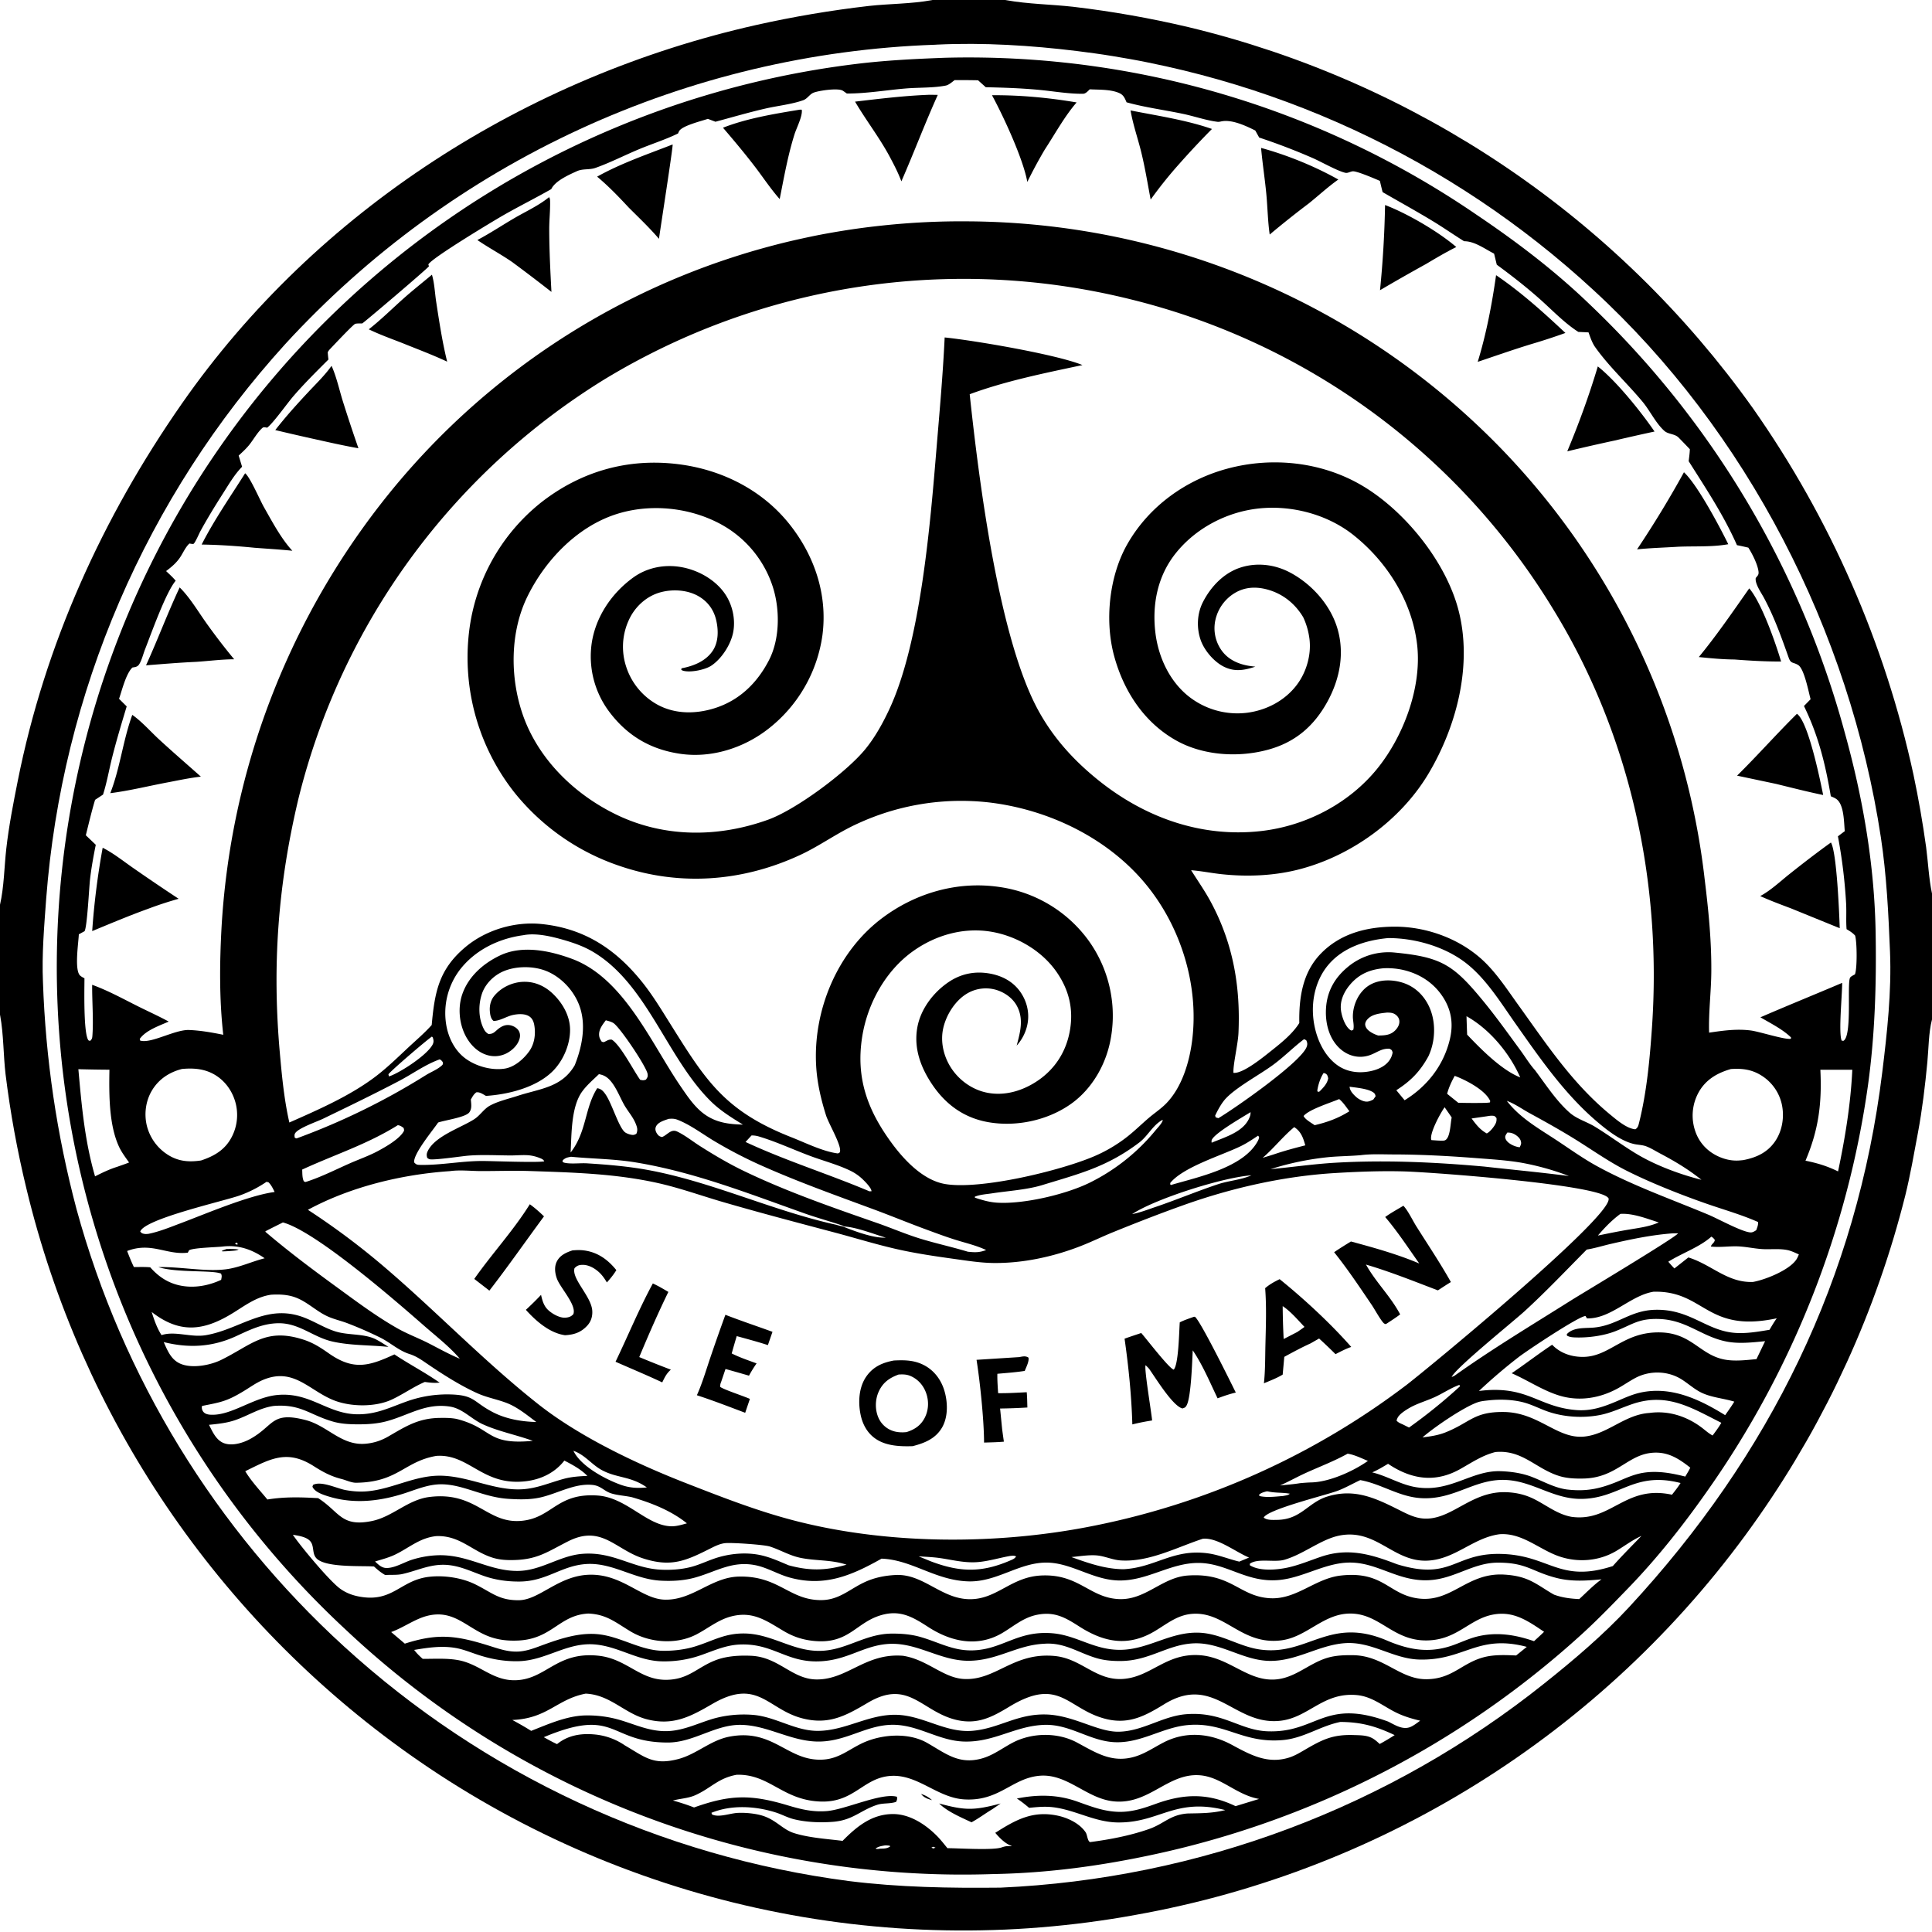 <svg xmlns="http://www.w3.org/2000/svg" viewBox="0 0 256 256"><path d="M123.569 0h9.64l.117.022c2.875.523 5.957.547 8.873.876q7.715.911 15.275 2.696 1.402.337 2.796.705t2.78.767 2.76.83 2.743.89q1.366.46 2.721.952 1.356.491 2.7 1.013t2.676 1.073 2.651 1.132q1.32.582 2.626 1.192t2.598 1.25 2.569 1.309 2.54 1.365 2.508 1.422 2.475 1.477 2.442 1.533q1.213.78 2.407 1.587 1.195.807 2.371 1.641 1.177.834 2.334 1.693t2.295 1.745 2.255 1.796q1.118.911 2.215 1.847t2.172 1.895 2.13 1.944 2.086 1.99 2.04 2.037q1.01 1.03 1.995 2.082.985 1.053 1.947 2.127t1.899 2.17 1.85 2.21q.912 1.117 1.8 2.253t1.75 2.292q.861 1.156 1.697 2.33.956 1.364 1.878 2.75.922 1.387 1.81 2.796.887 1.409 1.74 2.84.852 1.43 1.668 2.882.816 1.451 1.596 2.922t1.524 2.962 1.448 2.998 1.374 3.034q.668 1.526 1.299 3.067t1.221 3.098 1.144 3.128 1.066 3.155.988 3.18q.472 1.597.907 3.204t.827 3.226q.395 1.618.748 3.245 1.01 4.782 1.68 9.622c.268 2.029.355 4.163.78 6.159v16.67c-.458 1.76-.442 3.83-.615 5.644-.3 3.148-.672 6.278-1.252 9.386-.518 2.765-.998 5.55-1.67 8.282q-.358 1.425-.748 2.841t-.81 2.823q-.423 1.407-.877 2.805-.454 1.397-.94 2.783t-1.002 2.761-1.065 2.738-1.127 2.713-1.19 2.686-1.249 2.659-1.31 2.63-1.37 2.599-1.428 2.566-1.487 2.534-1.543 2.5-1.6 2.463q-.815 1.223-1.657 2.427-.9 1.289-1.83 2.556-.932 1.267-1.894 2.51-.962 1.244-1.954 2.464t-2.014 2.414-2.072 2.364-2.13 2.313q-1.08 1.144-2.186 2.26-1.107 1.117-2.242 2.206-1.133 1.089-2.294 2.15-1.16 1.06-2.346 2.093t-2.397 2.034-2.446 1.976q-1.236.972-2.494 1.914-1.26.942-2.54 1.853-1.282.911-2.586 1.79-1.303.88-2.628 1.726-1.325.847-2.67 1.661t-2.709 1.595-2.748 1.528-2.785 1.46q-1.4.713-2.82 1.392-1.418.678-2.852 1.322-1.435.643-2.885 1.251t-2.914 1.18q-1.464.573-2.942 1.109t-2.969 1.035-2.993.963-3.016.89-3.037.815q-1.523.387-3.056.737-1.532.353-3.073.666-1.54.315-3.089.59-1.555.285-3.116.53-1.561.244-3.129.45-1.567.205-3.138.372-1.572.167-3.148.295-1.575.13-3.153.218-1.578.09-3.158.137-1.58.05-3.16.06t-3.161-.02q-1.58-.028-3.16-.097-1.579-.068-3.156-.175-1.576-.108-3.15-.256-1.574-.147-3.144-.332-1.57-.187-3.134-.412-1.564-.226-3.123-.488-1.558-.265-3.11-.568-1.55-.302-3.094-.642-1.544-.343-3.078-.72-1.534-.38-3.059-.798-1.524-.417-3.038-.872-1.514-.456-3.015-.948-1.502-.493-2.991-1.023t-2.965-1.097-2.936-1.17-2.907-1.243q-1.445-.64-2.874-1.314-1.43-.676-2.841-1.387-1.412-.71-2.806-1.456-1.394-.745-2.768-1.525-1.375-.78-2.73-1.594t-2.69-1.661-2.646-1.728-2.604-1.792q-1.18-.836-2.34-1.697-1.161-.862-2.302-1.75-1.141-.887-2.262-1.8-1.121-.912-2.221-1.85t-2.179-1.9-2.136-1.949q-1.056-.986-2.091-1.996-1.034-1.01-2.046-2.042-1.011-1.033-2-2.088-.987-1.055-1.951-2.132t-1.904-2.176-1.855-2.218q-.914-1.12-1.804-2.259-.889-1.14-1.752-2.299-.864-1.16-1.701-2.338t-1.648-2.375-1.594-2.412-1.54-2.447-1.484-2.48q-.728-1.25-1.428-2.514-.7-1.265-1.37-2.546-.672-1.28-1.315-2.575t-1.255-2.604-1.197-2.631-1.137-2.659q-.553-1.335-1.077-2.682-.523-1.348-1.017-2.706-.493-1.36-.955-2.729-.463-1.37-.894-2.75-.432-1.379-.832-2.768t-.77-2.787-.707-2.803q-1.822-7.507-2.769-15.174c-.299-2.546-.25-5.26-.711-7.763L0 134.468v-14.584c.542-2.36.562-5.03.835-7.445.339-2.995.932-6.026 1.521-8.982C5.96 85.369 13.57 68.593 24.081 53.507 41.978 27.817 69.8 10.15 100.185 3.316q7.415-1.66 14.962-2.53c2.732-.3 5.607-.267 8.301-.762zm.304 5.929q-1.52.053-3.038.143-1.517.091-3.033.22-1.515.128-3.027.294-1.511.166-3.018.37-1.507.202-3.008.443-1.502.24-2.997.519-1.495.277-2.983.592t-2.967.667-2.949.74-2.93.812-2.91.886-2.886.957-2.862 1.028-2.835 1.1q-1.411.566-2.808 1.168t-2.777 1.239-2.746 1.307q-1.365.67-2.713 1.374-1.347.704-2.677 1.442-1.33.737-2.641 1.507t-2.603 1.572-2.563 1.637q-1.272.834-2.522 1.7-1.25.865-2.479 1.761-1.228.896-2.434 1.823t-2.389 1.882-2.34 1.941-2.292 1.999q-1.134 1.013-2.242 2.054t-2.19 2.11-2.138 2.163-2.082 2.216q-.857.943-1.694 1.903t-1.654 1.937-1.614 1.971-1.573 2.005-1.53 2.036-1.49 2.067-1.445 2.098-1.401 2.127-1.358 2.156-1.312 2.183-1.267 2.21-1.221 2.236-1.175 2.26-1.128 2.285q-.552 1.147-1.08 2.307t-1.032 2.329-.984 2.35-.935 2.37-.886 2.388q-.43 1.198-.837 2.406-.405 1.208-.786 2.423-.38 1.216-.736 2.439t-.686 2.453-.634 2.467-.584 2.48-.532 2.492-.48 2.501q-.228 1.254-.43 2.511-.2 1.258-.376 2.52-.175 1.261-.325 2.526-.149 1.266-.272 2.533-.123 1.269-.22 2.539c-.265 3.652-.586 7.35-.426 11.011q.13 3.81.474 7.608t.9 7.57 1.327 7.506 1.746 7.42q.284 1.038.586 2.07.302 1.033.622 2.06t.66 2.048.694 2.037.73 2.024q.375 1.008.767 2.01t.801 1.997.837 1.982.871 1.968q.444.98.906 1.952.461.971.94 1.935.478.963.974 1.918.495.955 1.007 1.901.513.946 1.041 1.883.53.938 1.074 1.865.546.927 1.107 1.845.562.918 1.14 1.826.577.907 1.17 1.805.594.897 1.203 1.784.609.886 1.234 1.762t1.265 1.741 1.295 1.718 1.325 1.695 1.355 1.671 1.384 1.648 1.413 1.622 1.441 1.598 1.47 1.572 1.496 1.546 1.524 1.519 1.55 1.492 1.577 1.464q.864.789 1.743 1.562.879.772 1.772 1.527.894.756 1.801 1.494.908.739 1.83 1.46.922.72 1.857 1.424.935.703 1.883 1.388.949.685 1.91 1.352.962.667 1.936 1.316.974.648 1.96 1.278t1.984 1.241 2.007 1.203 2.03 1.165 2.052 1.125 2.072 1.086 2.094 1.047 2.112 1.006 2.132.966q1.07.472 2.149.925 1.08.452 2.167.884 1.088.431 2.183.843 1.096.41 2.199.8t2.213.759q1.111.369 2.228.716 1.118.348 2.242.674t2.253.63 2.265.589 2.276.544 2.286.501 2.294.458 2.304.413q1.153.196 2.31.37t2.318.326c6.706.837 13.373.947 20.118.875q1.221-.055 2.441-.133t2.438-.181 2.433-.229 2.429-.276 2.422-.324 2.416-.372q1.207-.198 2.409-.42 1.202-.22 2.399-.465t2.39-.514 2.379-.56q1.186-.292 2.368-.607 1.18-.316 2.355-.654 1.174-.338 2.342-.7 1.167-.361 2.327-.745 1.16-.385 2.313-.792t2.297-.836 2.28-.881 2.262-.927q1.126-.474 2.243-.97t2.224-1.015 2.203-1.058 2.183-1.1 2.16-1.144 2.137-1.186 2.114-1.228 2.089-1.27 2.064-1.31 2.037-1.35 2.01-1.39 1.983-1.429 1.955-1.468 1.925-1.506c3.899-3.104 7.876-6.476 11.263-10.135 18.638-20.136 30.19-43.563 33.544-70.884.644-5.251 1.239-10.631 1.026-15.928-.205-5.05-.451-10.147-1.208-15.149-4.133-27.304-17.733-53.868-38.138-72.594q-.88-.812-1.775-1.607t-1.806-1.571q-.91-.777-1.836-1.536-.925-.76-1.866-1.5-.94-.74-1.894-1.463-.955-.722-1.923-1.426-.969-.703-1.95-1.388-.982-.684-1.978-1.35-.995-.665-2.003-1.31-1.008-.646-2.028-1.272t-2.053-1.232-2.076-1.191-2.099-1.15-2.121-1.11-2.143-1.068-2.163-1.026-2.182-.984q-1.096-.48-2.201-.94-1.106-.46-2.22-.898-1.113-.438-2.236-.854-1.122-.416-2.252-.81t-2.268-.767-2.283-.721-2.296-.678-2.309-.632-2.32-.587-2.332-.541-2.342-.497-2.351-.45-2.36-.404-2.367-.358-2.373-.312c-6.072-.745-12.387-1.14-18.502-.85q-.156.005-.31.019"/><path d="M131.469 248.327q-1.468.048-2.937.06t-2.937-.012-2.936-.085-2.933-.157-2.928-.23-2.922-.3-2.913-.374q-1.455-.204-2.904-.445-1.449-.24-2.891-.516-1.443-.276-2.879-.587-1.435-.312-2.862-.658t-2.846-.728-2.826-.799-2.806-.868q-1.398-.45-2.784-.936-1.387-.486-2.76-1.005-1.374-.52-2.735-1.073t-2.707-1.14-2.678-1.205-2.648-1.272-2.615-1.336-2.582-1.4-2.547-1.464q-1.264-.748-2.51-1.526-1.245-.779-2.47-1.588-1.227-.809-2.432-1.647-1.206-.84-2.39-1.708t-2.348-1.766q-1.163-.897-2.303-1.822-1.14-.926-2.258-1.88-1.117-.953-2.21-1.934-1.093-.98-2.162-1.987-1.07-.993-2.116-2.012-1.045-1.018-2.066-2.062t-2.015-2.112q-.994-1.069-1.962-2.161-.969-1.092-1.91-2.208-.941-1.115-1.855-2.253t-1.8-2.299-1.743-2.341-1.686-2.384-1.626-2.424-1.568-2.463-1.506-2.5q-.738-1.259-1.446-2.536-.707-1.277-1.383-2.57-.675-1.294-1.32-2.605-.644-1.31-1.255-2.634-.612-1.326-1.192-2.666t-1.126-2.693-1.06-2.72q-.513-1.366-.993-2.744t-.926-2.769-.858-2.79q-.413-1.4-.79-2.81t-.722-2.829q-.343-1.419-.652-2.845-.308-1.427-.582-2.86-.274-1.434-.513-2.874-.238-1.44-.442-2.886-.203-1.445-.372-2.895t-.3-2.904-.23-2.91-.16-2.915q-.063-1.476-.09-2.954t-.017-2.955.055-2.956q.046-1.477.128-2.952.082-1.476.2-2.95.118-1.473.272-2.942t.344-2.936.416-2.926.488-2.915.559-2.903.63-2.887.7-2.871.77-2.854.84-2.834.91-2.812.979-2.789 1.046-2.764 1.113-2.738 1.18-2.71q.608-1.347 1.247-2.68.64-1.332 1.312-2.648t1.376-2.616 1.44-2.581 1.503-2.545 1.565-2.508q.797-1.244 1.626-2.468t1.685-2.427q.858-1.204 1.745-2.386t1.802-2.343 1.86-2.297 1.915-2.251 1.97-2.203q.9-.982 1.822-1.944.921-.962 1.863-1.902.943-.941 1.906-1.861t1.946-1.819 1.986-1.774q1.003-.877 2.025-1.731 1.021-.854 2.062-1.686 1.04-.83 2.099-1.639 1.059-.808 2.135-1.593t2.17-1.545 2.202-1.497 2.236-1.447 2.267-1.398 2.298-1.348q1.156-.66 2.326-1.296 1.17-.635 2.355-1.245 1.184-.609 2.382-1.192 1.197-.583 2.407-1.14t2.432-1.085 2.456-1.032 2.477-.977q1.245-.475 2.499-.923 1.254-.447 2.518-.867t2.537-.81 2.555-.756q1.28-.363 2.57-.698t2.585-.641q1.296-.306 2.599-.584 1.302-.278 2.61-.526 1.309-.249 2.622-.469 1.314-.22 2.632-.41 1.318-.191 2.64-.352c3.706-.457 7.415-.652 11.143-.797q.636-.027 1.273-.04 1.156-.024 2.312-.026t2.313.019q1.155.02 2.31.063t2.31.109 2.308.153 2.303.198 2.3.242 2.294.287 2.288.332 2.282.376q1.139.2 2.273.42 1.135.222 2.266.465 1.13.243 2.255.508t2.246.552 2.234.595 2.222.639 2.21.682 2.196.724 2.18.767q1.088.394 2.167.81 1.079.414 2.15.85t2.132.893q1.063.457 2.116.934t2.096.975 2.078 1.015q1.034.518 2.057 1.056 1.024.537 2.037 1.095t2.014 1.134 1.992 1.174q.991.596 1.97 1.212.978.615 1.945 1.25.966.634 1.92 1.287c5.278 3.552 10.39 7.43 14.975 11.847q.757.72 1.502 1.453t1.478 1.479 1.452 1.503 1.425 1.528 1.4 1.552 1.373 1.576 1.346 1.6 1.319 1.62 1.29 1.645 1.263 1.666 1.234 1.687 1.204 1.707q.596.86 1.176 1.728.58.87 1.146 1.748.566.879 1.116 1.767t1.086 1.786q.535.897 1.055 1.804t1.025 1.822.993 1.839.962 1.856q.472.932.93 1.871.456.94.897 1.888t.865 1.902q.425.955.833 1.917.409.962.8 1.931.393.969.768 1.944t.734 1.957q.358.982.7 1.97.342.987.667 1.98t.633 1.992.599 2.003q.29 1.003.564 2.012c2.41 8.66 3.95 17.52 4.107 26.525.118 6.75-.085 13.536-1.008 20.23q-.254 1.806-.561 3.605t-.668 3.587-.773 3.566q-.414 1.777-.88 3.541t-.984 3.514-1.088 3.483-1.19 3.449-1.293 3.412-1.393 3.373-1.492 3.33q-.771 1.653-1.59 3.283t-1.688 3.236-1.783 3.183-1.876 3.13-1.968 3.072-2.059 3.013c-3.155 4.5-6.61 8.883-10.434 12.837-2.074 2.145-4.168 4.315-6.379 6.317q-.74.672-1.492 1.331-.75.66-1.513 1.306-.762.647-1.534 1.281-.772.635-1.555 1.256-.782.622-1.575 1.231t-1.595 1.205-1.614 1.178-1.634 1.153-1.652 1.125-1.67 1.098-1.688 1.071-1.705 1.043-1.722 1.016-1.738.986-1.754.96q-.881.471-1.77.929-.888.458-1.784.901t-1.799.872-1.812.842-1.827.813q-.916.398-1.839.782t-1.852.753-1.863.722q-.935.354-1.876.692-.94.339-1.886.661-.946.323-1.897.63-.951.308-1.907.6t-1.917.568-1.925.537-1.934.506q-.969.244-1.942.473-.973.23-1.95.442c-7.209 1.574-14.358 2.545-21.735 2.668m3.248-109.778c.476-1.79.97-3.565.004-5.303-.581-1.046-1.677-1.793-2.816-2.11q-.119-.032-.24-.058-.12-.026-.242-.047-.121-.02-.244-.034t-.245-.022q-.124-.007-.247-.009t-.247.004q-.123.005-.246.016t-.245.028-.243.04-.24.053-.239.066-.234.077-.23.089-.225.1q-.112.053-.22.112t-.214.123c-1.54.935-2.698 2.774-3.105 4.514-.422 1.81.018 3.748 1.017 5.296 1.073 1.665 2.823 2.915 4.77 3.304 2.377.475 4.767-.259 6.738-1.6 2.281-1.554 3.73-3.82 4.227-6.532.535-2.917-.092-5.515-1.796-7.934-1.943-2.758-5.237-4.677-8.546-5.25-3.671-.636-7.385.41-10.397 2.546-3.654 2.592-6.055 6.936-6.758 11.319-.88 5.49.697 9.771 3.918 14.148 1.674 2.274 4.19 4.941 7.115 5.415 4.717.765 15.254-1.777 19.74-3.703q1.103-.474 2.14-1.08 1.036-.605 1.991-1.331c1.087-.826 2.05-1.79 3.088-2.673.746-.636 1.6-1.198 2.283-1.899 2.078-2.128 3.07-5.448 3.436-8.33.898-7.082-1.34-14.605-5.729-20.21-5.084-6.495-13.201-10.432-21.308-11.359q-.589-.064-1.18-.108-.592-.043-1.184-.064-.593-.022-1.186-.023-.593 0-1.185.021t-1.184.064-1.18.106-1.177.15-1.17.192-1.162.234-1.153.276-1.143.317-1.13.359-1.116.4-1.101.44-1.085.478-1.066.519c-2.192 1.129-4.218 2.55-6.457 3.594-7.663 3.575-16.053 4.21-24.068 1.438q-.506-.172-1.006-.362t-.993-.398-.978-.432-.962-.467-.945-.5-.927-.534q-.459-.275-.907-.566-.449-.291-.887-.598t-.865-.629-.842-.66q-.415-.336-.818-.688t-.794-.717-.767-.745q-.377-.379-.74-.771-.364-.392-.714-.797t-.684-.822q-.22-.278-.433-.562-.213-.283-.419-.572-.206-.29-.404-.583-.2-.294-.391-.592-.192-.299-.376-.602t-.36-.61-.346-.62-.33-.628-.315-.636-.3-.643-.282-.65-.268-.657-.25-.664-.235-.67q-.113-.335-.218-.674-.105-.34-.202-.68-.096-.342-.184-.686-.089-.343-.168-.689t-.15-.693-.134-.697-.117-.7-.1-.702q-.045-.352-.081-.704-.037-.353-.065-.707-.028-.353-.047-.707-.02-.355-.03-.71-.011-.354-.013-.709-.002-.354.005-.709t.022-.709.04-.708.057-.707.075-.706q.036-.312.08-.624.045-.311.097-.622.051-.31.11-.619t.127-.617.142-.613q.074-.306.156-.61.081-.303.171-.605t.186-.601q.096-.3.2-.596.104-.297.216-.592.11-.294.229-.586.118-.291.244-.58.125-.288.257-.574.133-.285.272-.567.14-.282.286-.561t.3-.553q.152-.275.312-.547.16-.27.326-.538.166-.267.339-.53.172-.263.352-.522.178-.258.364-.513.185-.254.377-.504.191-.25.389-.494.197-.245.401-.485t.413-.475.424-.465.436-.454q.22-.224.446-.443.226-.22.457-.433.232-.213.468-.42.236-.209.478-.41.241-.202.487-.398c5.29-4.134 11.502-5.911 18.192-5.075 5.819.726 11.24 3.468 14.866 8.13 3.236 4.158 4.915 9.25 4.225 14.526q-.064.46-.15.917-.087.456-.196.908t-.239.898-.283.885-.325.87q-.173.432-.368.854-.194.422-.408.834-.215.413-.45.814-.233.401-.487.79-.254.39-.526.767-.273.376-.563.739t-.598.711-.632.681-.665.65-.695.616-.725.582c-3.203 2.453-7.402 3.78-11.44 3.215-3.967-.556-7.087-2.374-9.494-5.578q-.18-.24-.349-.488-.169-.249-.325-.505-.156-.257-.3-.521-.143-.264-.273-.535t-.247-.548-.22-.559-.192-.57-.164-.577-.136-.586-.106-.59-.077-.597-.048-.599-.018-.6.011-.6.041-.6q.028-.3.07-.597c.525-3.526 2.655-6.666 5.526-8.735 1.803-1.3 4.072-1.746 6.25-1.383 2.248.373 4.537 1.623 5.858 3.516 1.014 1.453 1.454 3.415 1.111 5.157-.316 1.604-1.508 3.471-2.885 4.397-.82.552-2.754.948-3.724.683-.129-.035-.172-.072-.271-.139l.04-.187.17-.034c1.513-.307 3.068-.953 3.958-2.284.794-1.189.776-2.77.451-4.117-.321-1.334-1.105-2.401-2.292-3.097-1.467-.862-3.428-.985-5.06-.545-1.694.457-3.115 1.662-3.962 3.188q-.1.183-.19.371-.09.189-.172.38-.081.193-.153.39-.072.196-.133.395-.062.2-.114.402-.052.203-.093.407-.042.205-.074.412-.031.206-.053.414t-.032.416-.011.418.009.418.03.416.05.415q.03.206.071.411.04.206.091.408.05.203.112.403.061.207.133.411t.153.405.173.397.192.387q.1.192.21.378t.23.367.246.356.264.342q.136.168.28.33.144.161.296.316.152.154.311.3.16.147.325.285.166.139.34.27.172.13.351.251.179.122.364.235.184.112.374.216c2.324 1.25 5.034 1.233 7.51.46 3.322-1.037 5.7-3.373 7.255-6.422 1.444-2.831 1.437-6.767.46-9.74q-.112-.342-.241-.677-.129-.336-.274-.665t-.307-.65q-.162-.32-.339-.633t-.37-.617q-.192-.304-.4-.597-.206-.294-.428-.577-.221-.284-.457-.555-.235-.272-.484-.532-.248-.26-.509-.507t-.534-.481-.557-.454-.579-.427-.599-.396-.618-.367-.636-.336c-4.099-2.064-9.205-2.489-13.565-1.028-5.094 1.707-9.25 6.081-11.583 10.83-2.33 4.742-2.337 10.745-.626 15.68 2.054 5.923 6.91 10.615 12.484 13.285 6.348 3.04 13.468 2.991 20.023.63 3.695-1.33 10.31-6.24 12.819-9.27 1.312-1.585 2.355-3.467 3.225-5.324 4.186-8.937 5.447-24.668 6.273-34.631.406-4.887.848-9.778 1.078-14.676 4 .41 14.874 2.264 18.258 3.661-4.977 1.06-10.162 2.1-14.94 3.864 1.199 11.255 3.818 32.22 9.069 41.856 2 3.67 4.687 6.633 7.926 9.246 6.144 4.959 13.634 7.67 21.566 6.784 5.966-.666 11.75-3.657 15.523-8.374 3.437-4.298 5.825-10.71 5.208-16.26-.64-5.745-3.963-11.03-8.44-14.589-3.48-2.766-8.266-4.014-12.667-3.512-4.205.48-8.276 2.631-10.917 5.96-2.377 2.995-3.116 6.746-2.662 10.5.387 3.206 1.875 6.442 4.455 8.462q.202.158.41.305.21.148.426.285t.439.264q.222.126.45.242.23.115.463.219.234.104.473.196t.482.173.49.149.495.125.502.1.507.075.509.05q.255.02.511.026t.512 0 .511-.025.51-.05c2.554-.329 4.971-1.584 6.553-3.643 1.321-1.721 1.998-4.08 1.704-6.237a9.6 9.6 0 0 0-.808-2.763c-1.107-1.863-2.792-3.19-4.909-3.725-1.466-.37-2.917-.271-4.223.536q-.122.075-.24.157-.118.081-.232.168-.113.088-.222.181-.11.094-.213.192-.104.099-.203.203t-.192.213-.181.222q-.088.114-.17.232-.081.117-.157.24-.075.121-.144.247-.07.126-.132.255-.063.129-.119.261t-.104.267-.091.272-.077.276-.062.28q-.025.123-.042.247t-.03.248q-.011.125-.017.25-.005.126-.004.25 0 .126.008.251.006.125.02.25.013.124.032.248.02.123.045.246t.056.244.07.24.08.238q.043.118.092.233.05.115.104.228.055.112.115.222t.125.217.137.21c.847 1.244 2.178 1.868 3.627 2.117.3.05.603.085.904.12-1.453.472-2.686.72-4.138.02-1.317-.637-2.625-2.161-3.108-3.551-.57-1.638-.48-3.522.316-5.062 1.054-2.041 2.775-3.85 5.006-4.555 2.169-.686 4.517-.388 6.513.668 2.85 1.508 5.314 4.237 6.26 7.343 1.014 3.33.349 6.769-1.3 9.775-1.749 3.186-4.188 5.32-7.707 6.319-3.971 1.127-8.74.857-12.373-1.2-4.226-2.392-6.9-6.505-8.168-11.122-1.292-4.7-.683-10.642 1.747-14.892 2.85-4.987 7.725-8.498 13.248-9.984 5.895-1.587 12.41-.91 17.713 2.167 5.707 3.311 11.2 10.087 12.894 16.534 1.9 7.23-.195 15.374-3.943 21.682-3.712 6.248-10.375 11.04-17.416 12.781-3.243.802-6.742.931-10.056.57-1.334-.145-2.661-.42-3.998-.521.854 1.368 1.797 2.705 2.565 4.123 2.989 5.516 3.986 11.252 3.708 17.447-.068 1.495-.734 4.213-.665 5.278 1.259.145 4.034-2.147 5.069-2.969 1.284-1.02 2.785-2.224 3.657-3.635-.056-3.353.43-6.715 2.87-9.213 2.606-2.668 6.09-3.534 9.714-3.552 4.39-.023 8.997 1.704 12.12 4.826 1.65 1.65 2.972 3.684 4.332 5.574 3.775 5.247 7.153 10.386 12.205 14.536.844.693 2.163 1.826 3.286 1.911.333-.203.397-.472.49-.843 1.02-4.064 1.419-8.434 1.71-12.601 1.341-19.266-2.862-38.75-12.987-55.304q-.578-.956-1.179-1.896-.601-.941-1.225-1.867t-1.271-1.836-1.316-1.804-1.36-1.772-1.402-1.737-1.445-1.703-1.486-1.667-1.527-1.63q-.773-.804-1.566-1.59-.793-.787-1.605-1.553-.812-.767-1.643-1.513-.83-.746-1.68-1.472-.848-.726-1.714-1.43-.867-.705-1.75-1.388t-1.783-1.344-1.816-1.3-1.846-1.255q-.931-.616-1.878-1.21-.946-.593-1.906-1.162-.96-.57-1.935-1.116-.974-.546-1.96-1.068-.988-.521-1.987-1.019t-2.012-.97q-1.011-.473-2.034-.92t-2.057-.87-2.077-.82-2.097-.769q-1.053-.37-2.115-.716-1.061-.345-2.132-.664-1.07-.32-2.147-.612-1.078-.293-2.162-.559-1.097-.272-2.2-.517-1.104-.246-2.213-.464t-2.222-.409q-1.114-.19-2.233-.354t-2.24-.299-2.247-.243-2.252-.188-2.256-.133q-1.13-.052-2.26-.076-1.13-.025-2.26-.021-1.13.003-2.26.034t-2.258.09-2.255.146-2.251.202q-1.125.114-2.246.257-1.121.142-2.239.312t-2.23.367-2.22.422-2.21.477-2.196.531-2.183.585-2.169.639-2.151.691q-1.072.36-2.134.745-1.062.386-2.115.797-1.052.411-2.095.849-1.042.437-2.073.9t-2.05.951-2.026 1.002-2.001 1.05-1.975 1.1-1.947 1.149q-.94.578-1.865 1.178-.925.601-1.835 1.225-.91.623-1.806 1.267-.895.645-1.774 1.312-.879.666-1.742 1.354-.862.688-1.708 1.397-.846.708-1.674 1.437t-1.639 1.477q-.81.749-1.602 1.517t-1.565 1.556-1.526 1.593-1.488 1.63q-.734.823-1.447 1.664-.714.842-1.407 1.7-.692.859-1.364 1.734t-1.322 1.766-1.28 1.798q-.628.906-1.235 1.828-.606.922-1.19 1.858-.583.936-1.144 1.886t-1.099 1.914-1.051 1.94-1.005 1.964q-.49.988-.956 1.988t-.907 2.011-.859 2.032-.809 2.053q-.392 1.032-.758 2.072-.367 1.04-.709 2.09t-.657 2.106-.606 2.122q-.29 1.064-.554 2.135c-2.699 11.344-3.492 22.004-2.465 33.605.271 3.063.578 6.287 1.267 9.284 3.813-1.688 7.91-3.471 11.265-5.975 1.575-1.175 2.996-2.563 4.428-3.903 1.057-.99 2.207-1.96 3.168-3.04.395-4.346.938-7.372 4.471-10.33 2.72-2.277 6.533-3.407 10.053-3.055 5.615.564 9.754 3.244 13.264 7.574 1.355 1.67 2.47 3.491 3.608 5.31 4.84 7.732 7.27 11.837 16.29 15.383 1.88.74 4.151 1.881 6.137 2.135.152-.075.237-.062.279-.247.197-.873-1.502-3.69-1.854-4.806-.662-2.103-1.163-4.24-1.3-6.447-.458-7.383 2.755-15.182 8.721-19.671 4.458-3.355 10.025-4.958 15.574-4.133q.438.062.871.145.434.084.863.19.429.105.852.231.423.127.84.275.416.147.824.316.408.168.808.357.399.188.788.396.39.209.768.436.379.228.746.474t.72.51.695.546q.34.282.665.58.326.298.636.612.31.315.605.644.294.33.572.673t.537.701q.246.342.476.696t.44.718.405.74.368.757.33.776q.154.392.29.791t.251.804q.116.406.212.816t.17.825.13.833.09.838.046.841.006.843-.037.842-.077.839q-.05.418-.12.834c-.564 3.477-2.451 6.86-5.36 8.9-3.088 2.165-7.236 3.036-10.94 2.375-3.108-.555-5.506-2.25-7.289-4.83-1.591-2.306-2.588-4.905-2.073-7.736.439-2.407 2.088-4.581 4.078-5.948 1.705-1.171 3.611-1.542 5.637-1.149 1.676.325 3.132 1.15 4.067 2.614.849 1.33 1.129 2.9.724 4.43q-.09.344-.222.676-.132.331-.302.644-.17.314-.376.604-.206.291-.445.555m31.101 17.188c-3.785.272-12.705 3.096-15.808 5.144 1.05-.202 2.082-.605 3.094-.947 2.789-.945 5.516-2.095 8.303-3.02 1.416-.47 3.068-.569 4.411-1.177l.056-.08zm-129.782 6.972-.86.44v.08c3.125 2.667 6.372 5.086 9.691 7.503 2.546 1.855 5.077 3.744 7.823 5.298 1.279.723 2.674 1.24 3.986 1.903 1.404.71 2.797 1.504 4.251 2.102l.051.06-.05-.06c-1.353-1.587-3.124-2.955-4.692-4.329-3.795-3.324-14.408-12.561-18.748-13.724zm90.46-152.094c-.332.247-.77.647-1.175.726-1.677.327-3.581.241-5.291.384-2.57.214-5.243.68-7.816.669l-.176-.124c-.121-.083-.267-.197-.392-.266-.666-.362-3.162.006-3.853.283-.511.204-.806.796-1.345.989-1.542.553-3.4.738-5.008 1.107-2.224.51-4.432 1.16-6.638 1.751l-1.008-.384c-.804.286-3.41.903-3.81 1.636-.045.081-.098.21-.135.3-1.648.809-3.483 1.384-5.184 2.094-1.916.8-3.814 1.781-5.766 2.47-.801.281-1.664.078-2.456.436-1.088.493-2.878 1.282-3.397 2.375-2.066 1.178-4.199 2.238-6.265 3.415-1.306.743-9.757 5.825-10.02 6.576l.079.235c-.513.58-8.58 7.432-8.845 7.574-.255.01-.705-.023-.932.054-.28.096-2.972 2.964-3.37 3.383-.11.116-.19.24-.267.381q.036.482.095.96c-1.585 1.584-3.178 3.158-4.643 4.856-.837.97-2.638 3.53-3.471 4.174-.21-.022-.462-.115-.628.029-.629.544-1.168 1.504-1.687 2.17-.432.554-.952 1.025-1.466 1.502l.453 1.479c-1.004 1.02-1.748 2.31-2.514 3.51-1.052 1.65-2.07 3.306-3.008 5.024-.154.283-.692 1.534-.904 1.675-.06.04-.143.016-.214.014-.057-.002-.27-.043-.333-.054-.502.438-.845 1.238-1.215 1.798-.505.767-1.156 1.311-1.882 1.857.436.412.888.813 1.27 1.278-1.314 1.568-3.218 6.953-4.074 9.133-.219.556-.485 1.64-.858 2.066-.203.232-.516.257-.798.302-.856.806-1.379 3.014-1.774 4.145l1.014 1.008c-.684 2.273-1.372 4.54-1.948 6.844-.398 1.595-.685 3.283-1.188 4.842l-1.051.694c-.468 1.547-.836 3.126-1.228 4.695l1.318 1.261c-.307 1.529-.586 3.053-.763 4.603-.125 1.104-.379 6.356-.728 6.85l-.753.41c-.054 1.152-.593 4.662.14 5.434.16.168.406.284.606.393-.003 1.303-.153 7.377.532 8.223l.2.076c.26-.208.295-.364.32-.697.158-2.095-.052-4.582-.032-6.74 2.063.743 4.041 1.831 6 2.814 1.37.687 2.801 1.325 4.144 2.06-1.258.557-3.018 1.145-3.838 2.292l.039.214c1.395.482 4.622-1.467 6.503-1.39 1.539.062 3.015.33 4.523.632-.528-4.669-.488-9.421-.235-14.108q.055-.98.129-1.96t.167-1.957.206-1.955q.112-.975.244-1.949.131-.974.281-1.944.15-.971.32-1.939t.357-1.932q.189-.964.395-1.924t.433-1.917.47-1.907.507-1.898.544-1.888.581-1.877q.3-.936.617-1.865.318-.93.654-1.853.336-.924.69-1.84t.725-1.826.761-1.811.797-1.796q.407-.894.83-1.78.425-.886.867-1.764.441-.877.9-1.746.458-.87.934-1.729.475-.86.967-1.71t1.001-1.69 1.034-1.671q.524-.83 1.066-1.65.54-.82 1.098-1.63.557-.809 1.13-1.607.572-.799 1.16-1.586.588-.786 1.192-1.562.603-.775 1.222-1.538.75-.926 1.523-1.833t1.568-1.794 1.612-1.756q.816-.868 1.654-1.716.837-.848 1.696-1.674.857-.827 1.736-1.633.878-.805 1.776-1.589.897-.784 1.814-1.545.916-.762 1.852-1.5.935-.74 1.888-1.455t1.923-1.407 1.957-1.36 1.99-1.312q1.003-.643 2.021-1.262t2.052-1.212q1.033-.594 2.08-1.162t2.11-1.11 2.135-1.058q1.074-.517 2.16-1.006 1.087-.49 2.185-.952t2.208-.898 2.228-.844q1.12-.408 2.25-.788t2.267-.734 2.285-.677 2.3-.622 2.316-.564 2.328-.508 2.34-.45q1.174-.21 2.351-.393 1.178-.181 2.36-.335 1.181-.152 2.367-.276 5.707-.607 11.445-.549 1.225.008 2.45.047 1.225.038 2.448.107 1.223.068 2.445.167 1.22.099 2.44.228 1.218.129 2.433.288t2.425.348 2.416.408 2.405.467 2.393.527 2.38.586 2.364.644 2.347.703 2.33.76q1.16.395 2.309.818t2.289.874 2.267.931 2.243.986q1.115.508 2.217 1.042 1.103.535 2.192 1.096 1.089.562 2.163 1.15 1.075.588 2.135 1.203t2.104 1.255 2.073 1.308 2.04 1.358q1.01.691 2.005 1.407t1.97 1.457q.976.741 1.933 1.505.958.765 1.896 1.553t1.857 1.599q.918.811 1.816 1.644.898.834 1.776 1.689.877.855 1.733 1.732.704.723 1.394 1.46.689.738 1.363 1.49.674.751 1.332 1.517t1.3 1.543 1.269 1.57 1.236 1.597 1.203 1.62 1.17 1.646q.575.83 1.134 1.67.56.84 1.101 1.692.542.852 1.066 1.715.524.862 1.03 1.736.506.873.994 1.757t.958 1.777.92 1.796.884 1.815.847 1.833.808 1.85.77 1.865q.376.938.732 1.882.356.945.692 1.896.337.952.654 1.91.317.959.614 1.923.298.965.575 1.936.277.97.534 1.946t.494 1.957q.238.982.454 1.967t.414 1.976q.196.99.373 1.984.175.994.331 1.992.156.997.29 1.997.136 1 .25 2.003c.5 4.083.9 8.02.877 12.142-.014 2.703-.38 5.466-.293 8.153 1.862-.271 3.649-.53 5.532-.286 1.147.149 4.61 1.276 5.312 1.093l.002-.177c-1.098-1.076-2.72-1.88-4.047-2.663 3.596-1.56 7.227-3.028 10.832-4.563.012 1.545-.506 6.655-.063 7.652.23.021.213.076.356-.073 1.002-1.042.347-7.563.755-8.265.103-.178.465-.341.64-.436.32-.737.28-4.401.022-5.151-.338-.37-.695-.587-1.125-.84-.093-1.092 0-2.176-.059-3.269a69 69 0 0 0-1.093-9.037c.302-.228.601-.46.909-.68-.114-1.152-.082-3.47-1.078-4.232-.225-.173-.513-.284-.773-.395-.722-4.272-1.642-8.037-3.558-11.958l.878-.9c-.261-.948-.834-4.023-1.643-4.53-.649-.406-.964-.14-1.252-.954-.971-2.74-1.9-5.36-3.273-7.932-.364-.681-1.227-1.886-1.1-2.645.264-.336.424-.417.366-.875-.121-.958-.832-2.34-1.345-3.15-.502-.115-1.004-.234-1.51-.328-1.716-3.903-4.123-7.532-6.396-11.125.06-.527.14-1.06.154-1.591q-.739-.776-1.488-1.54c-.52-.521-1.37-.425-1.884-.883-1.138-1.016-1.909-2.68-2.897-3.868-2.027-2.44-4.45-4.657-6.281-7.24-.404-.569-.638-1.297-.877-1.949l-1.35-.062c-1.86-1.19-3.476-2.909-5.125-4.371-1.819-1.613-3.722-3.096-5.681-4.533l-.357-1.467c-1.22-.62-2.588-1.656-3.972-1.643-1.358-.842-2.665-1.759-4.03-2.59-2.226-1.359-4.513-2.611-6.769-3.918q-.192-.74-.36-1.487c-.72-.314-2.842-1.22-3.502-1.27-.365-.026-.707.278-1.074.197-1.028-.227-3.206-1.462-4.306-1.946q-3.495-1.525-7.114-2.725l-.516-.932c-1.231-.614-3.102-1.499-4.498-1.209-.174.036-.335.075-.514.054-1.468-.178-3.06-.734-4.529-1.044-2.477-.525-5.087-.86-7.515-1.54-.27-.616-.408-1-1.066-1.266-1.132-.46-2.602-.39-3.812-.454-.256.243-.527.585-.902.59-1.882.025-3.911-.338-5.792-.515-2.368-.224-4.708-.302-7.084-.352l-1.02-.92q-1.551-.031-3.102-.024M69.339 123.92c-3.277.44-6.446 1.978-8.473 4.67q-.139.187-.268.381-.13.194-.25.394t-.23.406-.209.417-.189.427-.167.435q-.079.22-.146.443-.068.224-.124.45-.057.226-.102.455-.046.229-.08.46-.034.23-.056.463-.023.232-.034.465t-.011.467.012.466.035.465.058.463c.264 1.764 1.1 3.516 2.553 4.595 1.398 1.04 3.468 1.626 5.216 1.355 1.297-.202 2.507-1.262 3.251-2.302.706-.986.879-2.3.665-3.483-.077-.433-.245-.844-.615-1.107-.614-.435-1.57-.358-2.263-.203-.785.176-1.75.809-2.519.77-.368-.294-.44-.798-.482-1.244-.066-.714.1-1.477.56-2.043.91-1.12 2.354-1.815 3.786-1.886 1.531-.076 2.905.527 4 1.576 1.292 1.238 2.273 2.94 2.281 4.764.01 2.008-.948 4.207-2.397 5.594-2.187 2.093-5.81 2.99-8.748 3.179-.383-.21-.836-.548-1.281-.471-.348.258-.51.58-.722.95.044.588.17 1.186-.199 1.696-.478.662-3.196 1.035-4.136 1.352-.709 1.048-3.33 4.19-3.175 5.287.226.238.34.317.679.326 2.759.074 5.583-.52 8.36-.515 1.358.003 7.41.24 8.198.042-.12-.268-.4-.36-.67-.464a5.3 5.3 0 0 0-1.257-.32c-.83-.091-1.73.012-2.57.008-1.829-.01-3.714-.12-5.537.023-.845.066-4.654.638-5.183.472-.104-.033-.189-.108-.283-.162-.105-.32-.102-.551.037-.858.93-2.049 4.458-3.151 6.212-4.296.751-.49 1.25-1.339 2.038-1.774 1.085-.598 2.535-.924 3.722-1.312 2.92-.955 5.817-1.084 7.534-4.057 1.023-2.572 1.599-5.597.469-8.24-.798-1.868-2.413-3.522-4.312-4.263-1.729-.675-4.127-.649-5.814.159-1.19.569-2.224 1.632-2.646 2.892-.493 1.471-.466 3.261.252 4.66.157.305.308.476.604.66.547.009.729-.163 1.127-.517.446-.395.968-.72 1.59-.664.455.04.952.286 1.232.651.232.303.289.69.208 1.057-.183.83-.867 1.531-1.583 1.946a3.44 3.44 0 0 1-2.785.305c-1.284-.396-2.252-1.431-2.847-2.607-.829-1.64-.998-3.742-.386-5.474.831-2.358 2.798-4.065 5.012-5.112 2.948-1.393 6.596-.621 9.521.465 6.884 2.557 10.496 11.216 14.4 16.913.977 1.424 1.983 2.95 3.47 3.891 1.482.939 3.06 1.11 4.773 1.157-1.486-.916-2.977-1.831-4.228-3.061-5.86-5.759-8.468-15.61-15.678-19.857-1.224-.721-2.587-1.19-3.947-1.58-1.58-.454-3.605-.928-5.253-.6m114.603.38c-2.957.273-6.015 1.236-7.978 3.603-1.601 1.93-2.2 4.542-1.945 7.004.233 2.248 1.201 4.716 3.041 6.129 1.189.912 2.648 1.183 4.114.972 1.055-.151 2.242-.566 2.897-1.46.252-.344.38-.668.46-1.084-.101-.339-.095-.318-.402-.498-1.063-.071-1.663.508-2.602.841-1.61.572-3.256.013-4.36-1.248-1.212-1.384-1.6-3.342-1.45-5.136.178-2.153 1.171-3.874 2.82-5.25q.158-.135.323-.262.164-.127.335-.245t.347-.227q.177-.11.359-.21.181-.102.368-.193.186-.092.377-.174.19-.082.385-.155t.393-.136.398-.116.405-.096.408-.076.412-.056.413-.035.415-.015.416.005.414.027c6.339.602 7.899 1.636 11.902 6.52 1.695 2.07 3.259 4.27 4.843 6.425.637.867 1.241 1.868 1.952 2.66 1.416 1.887 2.836 4.096 4.614 5.646.934.814 2.269 1.192 3.323 1.836 1.91 1.167 3.703 2.53 5.629 3.673 2.496 1.481 5.673 2.658 8.486 3.362-1.779-1.412-3.483-2.434-5.496-3.498-.592-.312-1.208-.707-1.835-.941-.535-.2-1.147-.185-1.7-.326-1.683-.426-3.309-1.685-4.613-2.776-4.433-3.714-7.75-8.544-11.05-13.23-1.896-2.691-3.786-5.774-6.378-7.844-2.83-2.26-6.85-3.419-10.44-3.416m-.561 3.997c-1.848.156-3.332.773-4.546 2.241-.766.926-1.305 2.099-1.15 3.323.101.796.508 2.024 1.148 2.553.115.094.138.095.256.144l.224-.094c.147-.508-.043-1.173-.05-1.705-.024-1.623.81-3.413 2.235-4.244 1.267-.738 2.89-.742 4.264-.333 1.55.462 2.728 1.51 3.474 2.937.942 1.802 1.012 4.119.359 6.037a8 8 0 0 1-.318.798c-1.107 2.02-2.321 3.263-4.257 4.507l1.099 1.327c2.978-1.833 5.144-4.585 5.98-8.017.484-1.982.26-3.806-.833-5.55-1.248-1.988-3.181-3.227-5.458-3.726a9.8 9.8 0 0 0-2.427-.198m.415 5.874c-.892.097-2.033.192-2.644.942-.171.21-.302.472-.245.749.106.518.61.854 1.052 1.082.207.107.429.188.648.266.87-.008 1.638-.035 2.279-.694.334-.344.595-.798.529-1.296-.046-.342-.253-.609-.53-.8-.342-.239-.687-.24-1.089-.249m10.523.483q.036 1.22.083 2.44c1.825 1.921 4.572 4.705 7.038 5.667-1.412-3.209-4.047-6.39-7.12-8.107m-114.046.541c-.449.594-.98 1.262-.881 2.058.04.319.171.525.346.78.218.055.205.092.419-.01.312-.151.567-.327.923-.255 1.15.736 2.842 4.047 3.739 5.307.323.079.462.099.775-.022.186-.289.261-.37.217-.729-.114-.923-3.684-6.244-4.546-6.773-.298-.182-.658-.266-.992-.356m-23.042 2.156c-.648.418-5.407 4.49-5.765 4.998.024.09.04.199.085.282 1.505-.513 5.019-2.815 5.758-4.199.189-.351.154-.614.027-.974zm115.545.355c-1.392 1.056-2.62 2.307-4.024 3.347-1.824 1.352-4.83 2.931-6.307 4.48-.56.588-1.092 1.552-1.433 2.293l.073.23.355.108c2.142-1.271 11.042-7.468 11.711-9.487.11-.332.075-.511-.058-.82-.113-.072-.183-.13-.317-.15M58.27 140.368c-1.917.683-3.55 1.898-5.343 2.839-3.319 1.743-6.736 3.395-10.113 5.027-.867.419-3.374 1.264-3.73 1.97-.094.185-.051.324-.04.524.247.147.123.135.364.078q2.23-.82 4.414-1.753 2.185-.934 4.317-1.98t4.209-2.2q2.076-1.156 4.089-2.417c.713-.442 1.622-.772 2.207-1.373.046-.173.101-.207.002-.372-.106-.175-.208-.237-.376-.343m-47.885 1.306c.432 4.851.841 9.49 2.209 14.197.945-.475 1.888-.934 2.9-1.252.537-.191 1.083-.37 1.61-.584-.487-.688-1.008-1.373-1.358-2.143-1.331-2.925-1.3-6.97-1.245-10.15q-2.058-.013-4.116-.068m13.727-.03c-1.684.43-3.092 1.354-3.994 2.876-.858 1.447-1.06 3.276-.594 4.89q.046.154.099.306.053.153.113.302.061.15.13.296.067.146.143.288.075.143.158.281.082.139.172.273t.185.264.199.254q.102.124.21.243.11.12.224.233.115.113.235.221t.245.21.256.195.265.184.274.17q.14.08.283.155c1.27.645 2.543.69 3.923.483 1.745-.578 3.187-1.41 4.065-3.108q.073-.14.139-.283.066-.144.124-.29.059-.146.11-.295.052-.15.095-.3.044-.152.08-.306.036-.153.064-.308.029-.156.05-.312.02-.156.033-.313t.018-.315.002-.315-.014-.315q-.01-.157-.029-.314-.018-.156-.045-.312-.026-.155-.06-.309t-.076-.306-.091-.302c-.501-1.522-1.547-2.819-2.988-3.542-1.27-.637-2.618-.707-4.003-.58m205.24.008c-1.833.528-3.375 1.42-4.316 3.165q-.077.143-.146.29-.069.146-.13.296-.062.15-.116.303-.054.152-.1.308-.046.155-.084.313-.037.158-.067.317-.03.16-.052.32t-.035.322-.019.324-.002.324.014.323.031.323q.02.161.048.32.028.16.063.319.036.157.08.314.044.156.096.31c.514 1.548 1.608 2.725 3.091 3.398.91.412 1.862.61 2.856.52q.209-.017.417-.039c1.713-.325 3.198-.991 4.22-2.476.967-1.403 1.26-3.26.899-4.915q-.032-.147-.072-.29-.04-.145-.086-.287-.047-.142-.1-.282t-.114-.277-.128-.27q-.067-.135-.141-.265t-.154-.256-.166-.249q-.087-.123-.179-.24-.092-.118-.19-.231t-.202-.221-.212-.212q-.108-.102-.222-.2-.114-.097-.232-.189-.119-.091-.241-.177-.123-.086-.25-.165c-1.295-.82-2.572-.968-4.06-.868m11.857.098c.217 4.436-.225 7.94-1.971 12.047 1.595.325 2.86.708 4.316 1.419.935-4.437 1.673-8.929 1.887-13.466zm-65.821.426c-.445.67-.72 1.549-.841 2.34l.08.169.216-.054c.51-.522 1.013-1.009 1.152-1.754-.07-.264-.094-.484-.366-.625-.075-.039-.16-.05-.241-.076m-96.03.157c-.755.731-1.623 1.469-2.235 2.325-1.454 2.033-1.379 5.619-1.513 8.06 2.152-2.77 1.844-5.906 3.53-8.528.517.094.769.359 1.07.78.86 1.2 1.744 4.328 2.58 5.04.2.171.596.303.852.35.288.054.444.018.683-.135.2-.477.115-.814-.067-1.275-.362-.918-.972-1.585-1.47-2.413-.722-1.203-1.424-3.374-2.741-3.995-.214-.1-.456-.17-.689-.209m113.399.225c-.421.76-.783 1.532-1.006 2.376l1.477 1.188q1.84.051 3.68.013l.498-.046c.07-.236.09-.141-.017-.344-.732-1.387-3.206-2.663-4.632-3.187m-13.928 1.44c.025.526.455.97.826 1.318.377.353 1.067.72 1.59.647.241-.034.508-.158.724-.266l.308-.443c-.072-.3-.141-.408-.413-.57-.745-.443-2.161-.564-3.035-.685m-1.38 1.636c-1.18.498-4 1.37-4.715 2.24.2.464 1.047.92 1.463 1.22 1.692-.398 3.128-.92 4.604-1.846-.417-.548-.816-1.179-1.353-1.614m22.217.239c1.603 2.096 3.89 3.466 6.073 4.877 1.945 1.258 3.871 2.678 5.899 3.785 4.732 2.586 9.787 4.352 14.74 6.423 1.273.532 4.285 2.202 5.506 2.34.339.038.55-.123.828-.29.12-.352.289-.71.233-1.087-2.196-.974-4.615-1.653-6.884-2.446-3.344-1.168-7.329-2.744-10.482-4.328-2.304-1.158-4.433-2.662-6.616-4.03-2.06-1.29-4.166-2.46-6.297-3.625-.94-.514-1.995-1.268-3-1.619m-8.248.844c-.56.787-1.955 3.346-1.782 4.25.007.036.023.069.035.103.411.028.824.064 1.236.074.34-.012.56.054.797-.238.476-.586.492-2.072.653-2.833q-.462-.683-.939-1.356m-25.713.649c-.837.535-5.008 2.9-5.161 3.758-.02.115-.005.185.01.293 1.794-.765 4.349-1.444 5.067-3.484a1.4 1.4 0 0 0 .084-.567m31.244.555-1.954.282c.596.801 1.112 1.488 2.008 1.98.416-.174 1.046-.962 1.21-1.386.09-.231.096-.4.084-.643-.208-.25-.242-.304-.594-.317-.24-.01-.515.051-.754.084m-108.346.336c-.591.208-1.475.437-1.711 1.095-.105.292 0 .613.17.86.2.291.33.378.67.45.714-.284 1.179-1.116 2.004-.725 1.044.496 2.037 1.299 3.017 1.921 1.882 1.195 3.814 2.338 5.823 3.306 5.673 2.734 11.732 4.828 17.675 6.9 1.885.657 3.727 1.457 5.635 2.046 2.102.65 4.26 1.11 6.363 1.75.941.096 1.518.121 2.42-.224-1.273-.599-2.62-.91-3.959-1.324-1.296-.4-2.574-.88-3.847-1.347-2.388-.874-4.738-1.848-7.123-2.73-5.148-1.905-10.264-3.727-15.273-5.986q-3.058-1.396-5.941-3.124c-1.52-.918-3.096-2.11-4.748-2.75-.403-.157-.752-.158-1.175-.118m65.439.127-.113.065c-1.229.73-1.858 2.099-2.98 2.949-4.28 3.24-7.903 4.118-12.87 5.64-2.002.612-4.554.768-6.65 1.09-.738.114-1.578.153-2.264.446l.019.12.352.12c.855.27 1.657.485 2.554.544 3.584.238 9.428-1.15 12.572-2.78q.603-.307 1.191-.645t1.157-.706 1.12-.764q.549-.397 1.078-.82.529-.425 1.035-.875.506-.451.989-.927t.94-.976.89-1.023c.323-.399.81-.87 1.001-1.347zm-101.333.71c-4.038 2.532-8.384 3.904-12.666 5.88.029.503-.009 1.117.227 1.569.275.095.146.098.388.025 1.986-.648 3.828-1.597 5.736-2.436 1.24-.545 2.551-.998 3.742-1.644 1.025-.556 2.768-1.554 3.36-2.574.095-.163.022-.283-.013-.458-.257-.176-.453-.335-.774-.361m118.784.255c-1.51 1.24-2.7 2.803-4.185 4.07.572-.176 1.148-.346 1.715-.537 1.3-.434 2.607-.783 3.935-1.118-.277-.988-.552-1.823-1.465-2.415m28.234.716c-.184.31-.376.48-.22.86.207.504.94.876 1.439 1.01.203.054.237.055.425.084.16-.364.257-.47.126-.881-.135-.422-.675-.817-1.074-.964-.253-.092-.433-.103-.696-.108m-100.145.387-.794.862c5.338 2.494 10.995 4.243 16.42 6.54l.272-.013c-.013-.445-.876-1.299-1.208-1.618q-.362-.341-.773-.623t-.862-.495c-1.662-.799-3.547-1.29-5.28-1.938-2.267-.846-4.55-1.915-6.866-2.599a3.2 3.2 0 0 0-.91-.116m67.119.027c-.753.507-1.506 1.011-2.325 1.407-2.548 1.231-7.598 2.75-9.31 4.861l-.002.188.093.082c3.596-1.063 9.682-2.298 11.546-5.895.074-.143.107-.28.143-.435-.046-.071-.08-.155-.145-.208m13.617 2.584c-1.394.123-2.796.128-4.193.253q-1.98.195-3.928.597t-3.844 1.006c2.904-.27 5.78-.695 8.696-.86 6.565-.371 13.091-.07 19.632.517 3.742.42 7.473.766 11.21 1.252q-1.524-.588-3.097-1.028t-3.181-.732c-1.956-.337-3.97-.457-5.948-.61-3.693-.286-7.339-.484-11.045-.49-1.415-.002-2.898-.085-4.302.095m-104.654.211c-.506.102-.677.108-1.08.45l-.052.208c.104.07.137.104.276.136.85.196 2.083.021 2.987.078 2.672.168 5.383.392 8.019.874 8.525 1.558 16.537 5.409 25 7.27.313.088.606.186.933.208l.054-.051c-1.718-.585-3.474-1.059-5.185-1.665-7.42-2.63-14.634-5.49-22.447-6.769-2.786-.456-5.69-.467-8.505-.739m-16.042 1.905c-6.386.432-13.176 2.073-18.82 5.125q5.342 3.48 10.187 7.625c6.897 5.897 13.153 12.452 20.287 18.094 5.525 4.37 13.131 7.969 19.662 10.514 4.7 1.833 9.351 3.654 14.24 4.927 12.585 3.277 27.236 3.26 39.953.67q1.4-.281 2.79-.603 1.392-.321 2.773-.682 1.381-.36 2.752-.76 1.37-.399 2.73-.837 1.358-.437 2.704-.913t2.679-.99 2.649-1.064q1.317-.551 2.618-1.14 1.3-.587 2.585-1.212 1.284-.624 2.55-1.284t2.512-1.356 2.473-1.426 2.432-1.496q1.206-.764 2.389-1.563 1.184-.798 2.344-1.63t2.297-1.695c3.368-2.612 26.517-21.732 26.745-24.54.013-.15.005-.16-.103-.271-1.716-1.756-23.368-3.347-26.883-3.451-3.069-.09-6.158.027-9.222.21-6.782.403-13.64 1.951-20.03 4.222-3.149 1.12-6.29 2.345-9.388 3.602-1.462.593-2.88 1.291-4.35 1.863-3.612 1.406-7.607 2.273-11.502 2.235-1.746-.017-3.5-.3-5.228-.54-2.536-.353-5.12-.731-7.617-1.298-2.77-.63-5.47-1.468-8.211-2.197-4.942-1.312-9.905-2.612-14.814-4.042-2.962-.863-5.848-1.914-8.868-2.57-5.546-1.205-11.069-1.351-16.72-1.54-2.164-.072-4.302.009-6.464.006-1.351-.001-2.792-.18-4.13.007m-24.308 1.417a15.5 15.5 0 0 1-3.567 1.813c-2.111.75-12.602 3.096-13.162 4.777.201.238.282.266.609.316.14.022.324-.002.462-.01 1.454-.29 2.894-.885 4.28-1.406 3.45-1.298 8.991-3.679 12.455-4.145-.231-.471-.428-.901-.805-1.28zm179.397 4.249c-1.141.841-2.059 1.798-2.981 2.87 1.428-.29 2.853-.588 4.293-.819 1.285-.218 2.57-.383 3.772-.919-1.559-.496-3.43-1.242-5.084-1.132m-103.062 1.66c1.588.624 4.031 1.564 5.728 1.488-1.658-.486-4.05-1.458-5.728-1.487m109.935.922c-2.756.207-5.453.773-8.142 1.394-1.052.242-2.123.581-3.186.749-2.724 2.744-5.39 5.564-8.244 8.174-1.523 1.393-9.221 7.587-9.656 8.719.122-.056.28-.12.395-.186 4.978-3.548 10.284-6.733 15.457-9.99 1.25-.787 13.782-8.292 14.15-8.864a10 10 0 0 0-.774.004m5.18.433c-1.555 1.392-3.917 2.196-5.703 3.323.265.299.524.612.812.888l1.846-1.457c3.065.939 5.175 3.381 8.561 3.247 1.621-.285 4.764-1.54 5.731-2.944.147-.214.25-.464.35-.702-.48-.215-.992-.47-1.51-.577-1.126-.23-2.315-.054-3.454-.138-1.128-.084-2.236-.35-3.371-.359-1.095-.009-2.243.156-3.327.027.122-.398.461-.444.527-.877-.147-.192-.248-.314-.462-.43m-109.418.203h.216zm.375.125h.216zm-86.6.575.23.151.15-.038-.076-.231zm-1.67.412c-.835.089-3.874.159-4.397.49l-.167.315c-2.822.344-4.828-1.459-8.04-.22.28.72.559 1.43.897 2.126.719-.001 1.447-.03 2.164.032 1.35 1.53 2.927 2.416 4.996 2.553 1.502.099 3.047-.257 4.405-.892.055-.344.127-.501-.018-.825-1.172-.49-5.895-.082-8.297-.86 2.883-.072 6.212.633 8.947.288 1.748-.22 3.423-1.029 5.13-1.46-1.709-1.196-3.527-1.807-5.62-1.547m189.645 5.982c-3.08.499-5.612 3.608-8.812 3.533l-.192-.316c-.877.01-7.737 4.58-8.838 5.425a72 72 0 0 0-5.283 4.509c6.445-.81 7.769 2.11 12.875 2.526 2.022.164 3.698-.442 5.529-1.227.989-.424 1.96-.86 3.017-1.09 4.072-.882 7.851.92 11.203 2.997.412-.591.837-1.176 1.21-1.793-1.388-.428-2.915-.537-4.237-1.136-.978-.442-1.809-1.216-2.712-1.793-1.82-1.165-4.22-1.223-6.12-.23-.836.438-1.608.993-2.44 1.441-2.372 1.28-5.061 1.707-7.67.915-2.213-.673-4.199-2.041-6.32-2.96 1.812-1.228 3.537-2.564 5.362-3.777 1.034 1.077 2.44 1.58 3.925 1.61 3.763.08 5.456-3.436 10.567-3.239 4.022.155 5.125 2.98 8.348 3.59 1.374.26 2.854.072 4.236-.054l1.143-2.378c-1.66.161-3.481.375-5.135.044-3.369-.674-5.295-2.92-9.069-2.99-2.613-.05-3.37.74-5.647 1.627-1.605.625-3.722.896-5.429.816-.367-.018-.646-.059-.972-.23l-.021-.202c.921-.966 2.421-.754 3.633-.874 3.114-.31 4.74-2.279 8.103-2.352 4.554-.1 6.659 2.691 10.39 3.047 1.556.148 3.202-.141 4.734-.397.303-.522.603-1.032.959-1.522-9.372 2.002-9.537-3.701-16.337-3.52m-183.162.394c-1.886.26-3.357 1.357-4.933 2.342-3.789 2.368-6.97 2.928-10.753.06l-.15-.115c.338 1.07.697 2.12 1.307 3.069 1.789-.595 3.915.35 5.905.002 4.415-.772 7.745-3.997 12.437-2.524 1.639.514 3.077 1.519 4.698 2.03 1.73.545 3.835.252 5.403 1.071.559.292 1.095.647 1.63.982-2.466-.258-5.091-.166-7.5-.73-2.532-.592-4.347-2.447-7.105-2.407-2.03.03-3.72.849-5.522 1.685-3.174 1.475-6.275 1.652-9.657.814.538 1.204 1.017 2.421 2.353 2.924 1.533.577 3.832.138 5.267-.567 4.076-2.002 5.908-4.34 11.002-2.647 1.215.404 2.191 1.036 3.228 1.766 3.309 2.328 5.356 1.706 8.719.155 1.898 1.262 3.925 2.32 5.802 3.61l.203.118c-.639.095-1.341.012-1.979-.078-1.535.664-2.864 1.628-4.366 2.33-2.19 1.023-5.448.985-7.684.101-3.314-1.31-5.34-4.424-9.423-2.687-.888.378-1.703.975-2.529 1.474-2.272 1.375-3.038 1.466-5.514 1.962a.88.88 0 0 0 .112.69c.204.335.59.442.956.468 2.79.198 5.724-2.317 8.925-2.612 4.369-.402 6.618 2.527 10.604 2.56 2.617.022 4.419-.98 6.822-1.808q.627-.21 1.268-.368.641-.159 1.293-.263t1.31-.153q.66-.05 1.32-.045c3.58.043 3.205.947 5.938 2.362 1.744.903 3.795 1.25 5.74 1.296-1.22-.916-2.505-1.98-3.94-2.528-1.281-.49-2.6-.709-3.869-1.282-2.307-1.042-4.61-2.522-6.703-3.943-.793-.54-1.407-.974-2.333-1.269-1.372-.436-2.512-1.503-3.792-2.143a51 51 0 0 0-4.375-1.917c-.876-.335-1.82-.535-2.671-.928-1.507-.696-2.69-1.944-4.272-2.513-1.024-.368-2.096-.405-3.172-.344m157.433 11.951c-1.137.414-2.144 1.107-3.24 1.612-1.127.52-2.42.866-3.479 1.504-.459.277-1.195.744-1.443 1.219-.1.191-.098.216-.151.402.254.274.527.365.862.517l.792.397q3.555-2.532 6.771-5.483zm3.947 2.042c-.48.055-1.006.093-1.467.245-1.846.61-5.849 3.347-7.355 4.669 1.073-.132 2.085-.275 3.096-.683 3.249-1.314 3.712-2.716 7.632-2.684 4.662.038 7.108 3.608 10.686 3.26 3.132-.304 5.372-2.923 8.657-3.131 2.496-.35 4.933.436 6.918 1.933.477.36.92.769 1.447 1.054.414-.549.815-1.085 1.159-1.683-3.92-1.971-7.125-4.024-11.686-2.517-1.478.488-2.857 1.185-4.394 1.485-2.314.451-4.949.277-7.16-.547-.983-.366-1.945-.855-2.96-1.123-1.438-.379-3.102-.43-4.572-.278m-161.015.744c-1.884.253-3.36 1.269-5.119 1.877-1.134.393-2.297.506-3.485.627.488.958.973 2.114 2.09 2.47 1.088.345 2.476-.092 3.43-.628 3.127-1.756 2.73-3.658 7.302-2.467 2.878.749 4.698 3.375 7.851 3.138 1.125-.085 2.13-.414 3.103-.978 2.376-1.378 4.006-2.424 6.858-2.45.727-.006 1.461-.007 2.177.136 4.857 1.237 3.897 3.5 10.091 2.902-2.181-.796-4.565-1.247-6.663-2.214-1.472-.679-2.645-2.062-4.302-2.322-3.2-.504-5.416 1.113-8.333 1.921-1.302.361-2.66.436-4.005.427-1.049-.006-2.126-.065-3.14-.353-3.133-.89-4.24-2.355-7.855-2.086m39.683 5.947c.963 2.032 4.208 3.756 6.23 4.487 1.206.436 2.23.49 3.5.365-2.151-1.508-3.912-1.213-5.907-2.264-1.386-.728-2.283-2.057-3.823-2.588m122.161.164c-1.773.46-3.089 1.375-4.665 2.258-2.988 1.676-5.891 1.474-8.81-.23q-.377-.223-.74-.47c-.69.412-1.364.818-2.102 1.138l.166.042c1.942.504 3.653 1.604 5.662 1.924 4.534.723 7.32-2.252 11.165-2.124 1.415.047 2.887.256 4.212.775 1.523.597 2.93 1.417 4.573 1.646 2.783.329 4.656-.157 7.199-1.245.943-.403 1.865-.784 2.883-.955 1.881-.317 3.795.026 5.619.492.23-.387.473-.771.666-1.179-1.607-1.271-3.106-2.213-5.26-1.95-3.11.379-4.63 3.276-8.823 3.387-1.058.028-2.206-.008-3.225-.316-3.171-.96-4.9-3.524-8.52-3.193m-19.576.218c-1.82 1.011-3.717 1.718-5.602 2.578-1.133.517-2.218 1.134-3.359 1.632.874-.094 1.77-.154 2.636-.299.517-.05 1.023-.09 1.543-.104 2.376-.062 5.556-1.49 7.47-2.849-.845-.348-1.784-.823-2.687-.958m-120.741.292c-4.273.73-5.079 3.491-10.631 3.56-.63.008-1.312-.337-1.919-.492-1.46-.371-2.47-.925-3.733-1.727-3.525-2.237-5.74-.933-9.046.69.79 1.323 1.953 2.554 2.932 3.748 2.294-.373 4.413-.31 6.725-.178l.105.066c2.737 1.784 2.975 3.788 7.01 2.966 2.764-.565 4.758-2.826 7.62-3.186 6.259-.788 7.617 3.631 12.29 3.153 4.01-.412 4.602-3.704 9.975-3.35 3.905.257 6.558 4.04 9.835 4.078.67.008 1.387-.212 2.03-.39-2.102-1.693-4.72-2.716-7.294-3.463-.888-.2-1.896-.239-2.748-.511-.944-.302-1.35-.997-2.456-1.114-2.4-.254-4.699 1.18-6.996 1.675-1.364.294-2.807.256-4.192.166-3.375-.222-5.982-1.94-8.912-1.926-1.53.006-2.98.568-4.409 1.057-3.342 1.144-6.905 1.629-10.361.59-.69-.208-1.791-.543-2.175-1.181-.117-.195-.07-.146.012-.39 1.063-.561 3.149.47 4.26.681.961.183 1.955.257 2.93.169 3.358-.304 6.315-2.13 9.75-2.065 3.715.069 7.09 2.009 10.77 1.798 1.987-.114 3.683-.896 5.57-1.398.966-.258 2.062-.336 3.058-.37-.82-.865-1.996-1.491-3.048-2.034-1.22 1.585-3.049 2.478-5.014 2.726-5.81.735-7.537-3.644-11.938-3.347m122.417 3.208c-1.017.471-2.042 1.07-3.088 1.448-1.623.586-9.136 2.421-9.704 3.513.38.373 1.255.317 1.774.31 3.178-.044 4.072-2.293 6.649-3.092 3.603-1.117 6.356.192 9.569 1.804 1.013.508 1.995 1.02 3.151 1.108 3.737.282 6.322-3.711 11.088-3.484 1.313.062 2.492.345 3.666.942 1.629.829 3.033 1.982 4.874 2.317 5.278.737 7.1-4.284 13.322-2.929.401-.505.793-1.003 1.138-1.55-6.147-1.58-7.947 1.974-12.993 2.102-3.712.094-6.32-2.197-9.847-2.487-4.323-.355-6.985 2.635-11.502 2.391-2.948-.158-5.267-1.88-8.097-2.393m-12.452 1.5c-.36.111-.712.177-.974.466l.085.147c.985.23 2.106.07 3.105-.006.314-.07.669-.077.899-.304-.918-.171-1.834-.087-2.757-.274-.23-.047-.125-.037-.358-.03m30.913 5.673c-3.485.46-5.84 3.27-9.446 3.494-4.591.284-6.827-4.25-11.71-3.33-2.475.466-4.797 2.485-7.375 3.225-1.298.373-3.502-.242-4.56.518l-.005.199c1.264.818 3.532.623 4.932.33 1.547-.326 3.012-.947 4.504-1.454 3.606-1.226 6.65-.321 10.046.989 7.179 2.207 7.54-1.392 13.487-1.363 6.714.032 7.9 3.954 15.126 1.613 1.218-1.375 2.521-2.674 3.797-3.995l-.166.076c-1.148.54-2.15 1.317-3.242 1.955-2.263 1.321-5.06 1.525-7.524.668-2.647-.921-4.889-3.14-7.864-2.925m-159.9.074c1.023 1.523 4.84 6.108 6.267 7.144.72.523 1.541.847 2.41 1.02 4.542.906 5.515-2.135 9.34-2.59 1.974-.234 4.332.104 6.123.98 2.208 1.078 3.158 2.146 5.81 2.117 2.734-.03 5.261-3.28 9.368-3.378 4.35-.105 6.869 3.216 9.948 3.303 3.683.106 6.17-2.963 9.798-3.056 5.3-.136 6.669 3.085 10.86 3.117 2.435.019 3.793-1.428 5.841-2.379 1.308-.607 2.693-.881 4.129-.95 3.626-.171 5.998 3.142 9.724 3.207 3.67.064 5.508-2.952 9.557-3.14 4.968-.232 6.39 2.949 10.268 3.126 3.539.163 5.723-2.886 9.15-3.123 5.774-.4 6.81 2.802 10.919 3.01 3.488.177 5.944-2.623 9.345-3.006 5.597-.63 6.31 2.461 10.146 3.02 4.531.66 6.527-3.437 11.503-3.146.977.057 1.958.21 2.877.556 1.373.517 2.474 1.409 3.741 2.106 1.11.399 2.153.526 3.326.585.954-.875 1.907-1.864 2.955-2.62-1.991.191-3.975.322-5.935-.175-3.318-.84-3.958-2.05-7.831-2.034-3.287.015-5.71 2.154-9.101 2.325-4.093.206-6.763-2.357-10.51-2.336-3.226.018-6.09 1.983-9.287 2.303-4.321.433-6.919-2.236-10.734-2.254-3.68-.018-6.667 2.308-10.373 2.326-3.634.016-6.507-2.462-10.002-2.37-3.535.093-6.41 2.571-10.063 2.488-4.42-.1-7.519-2.868-11.562-3.012-3.984 2.243-7.576 3.782-12.201 2.496-1.594-.444-3.026-1.366-4.668-1.657-2.977-.529-5.008.85-7.734 1.636-1.514.438-3.076.524-4.644.443-3.6-.186-6.444-2.474-9.989-2.199-3.225.25-5.168 2.274-8.674 2.314-1.587.018-3.2-.194-4.703-.713-1.658-.572-3.176-1.354-4.957-1.488-2.194-.165-3.852.738-5.908 1.202-.74.166-1.537.082-2.292.136-.57-.329-1.005-.685-1.483-1.131-1.697-.121-6.525.184-7.661-1.12-.325-.373-.351-.822-.425-1.29-.078-.498-.197-.878-.639-1.186-.542-.378-1.386-.501-2.03-.607m18.983.178c-2.155.238-3.506 1.5-5.364 2.417-.864.426-1.807.665-2.725.946.442.412.873.86 1.522.862 1.09.004 2.267-.73 3.297-1.073q.835-.27 1.699-.425t1.741-.19c4.023-.154 6.827 2.11 10.668 2.076 3.083-.028 5.497-2.014 8.522-2.263 4.05-.333 6.566 1.852 10.258 2.088 1.383.088 2.946-.015 4.287-.386 1.005-.278 1.968-.733 2.954-1.074 1.972-.68 4.297-.9 6.336-.411 1.214.29 2.367.815 3.514 1.298 2.762.75 4.91.723 7.676-.08-2.034-.675-3.991-.486-6.04-.893-1.498-.298-2.7-1.055-4.12-1.513-.771-.25-5.055-.54-5.933-.447-.625.067-1.229.345-1.784.624-3.333 1.675-5.276 2.626-9.082 1.397-3.71-1.199-5.515-4.496-9.937-2.262-2.656 1.341-3.988 2.38-7.055 2.476-1.018.032-1.994-.006-2.974-.317-2.748-.875-4.317-2.978-7.46-2.85m101.584.351c-3.464 1.138-7.137 3.12-10.887 2.87-.916-.06-1.816-.44-2.719-.606-1.168-.213-2.621.052-3.794.16 2.228.806 4.516 1.603 6.91 1.61 4.19-.209 6.556-2.733 11.174-2.102 1.433.196 2.758.765 4.157 1.096l1.295-.538c-1.82-.76-4.219-2.688-6.136-2.49m-25.496 2.271c-1.418.246-2.88.704-4.31.819-1.78.143-3.347-.297-5.084-.541-.908-.128-1.844-.16-2.759-.221l1.603.657c3.898 1.474 6.77 1.535 10.622-.144.311-.135.496-.213.694-.495-.26-.143-.48-.095-.766-.075m-55.912 7.638c-3.867.195-4.78 3.354-9.276 3.575-1.474.072-2.892-.096-4.255-.683-2.722-1.17-4.389-3.388-7.704-2.615-1.69.394-3.233 1.576-4.897 2.175l1.812 1.537c4.45-1.434 6.895-1.07 11.303.319 1.232.388 2.406.793 3.722.729 1.216-.059 2.35-.539 3.48-.948 2.172-.787 4.542-1.545 6.884-1.369 3.1.234 5.744 2.19 8.853 2.217 1.404.012 2.928-.17 4.27-.593 2.364-.743 3.877-1.74 6.497-1.704 3.837.053 6.672 2.626 10.609 2.273 3.187-.287 5.534-2.243 8.934-2.256 1.234-.006 2.5.092 3.694.425 2.43.679 4.323 1.854 6.938 1.8 4.014-.085 5.945-2.656 10.619-2.27 3.277.271 5.57 2.28 9.144 2.194 3.644-.086 6.472-2.376 10.212-2.271 2.98.084 5.332 1.841 8.19 2.236 6.312.871 9.188-4.517 16.915-1.141 2.866 1.2 5.49 1.647 8.508.607 1.108-.382 2.183-.913 3.322-1.194 2.578-.636 5.059-.24 7.53.62.444-.413.901-.819 1.332-1.246-2.138-1.433-4.051-2.81-6.81-2.27-3.01.588-4.6 3.13-8.216 3.393-4.84.352-6.532-3.45-10.52-3.538-3.68-.08-5.863 3.155-9.358 3.559-5.042.583-7.21-3.574-11.315-3.54-2.186.02-3.567 1.228-5.329 2.289-3.537 2.13-6.733 1.53-10.058-.605-1.855-1.191-3.27-1.997-5.56-1.543-1.822.36-3.055 1.478-4.59 2.395-3.252 1.941-6.766 1.207-9.792-.739-1.88-1.21-3.52-2.256-5.891-1.71-3.672.846-4.498 3.951-9.21 3.53-1.53-.137-2.8-.546-4.119-1.329-2.302-1.367-4.04-2.64-6.853-1.95-1.784.438-3.089 1.565-4.675 2.396-2.658 1.393-6.21 1.137-8.742-.381-1.964-1.179-3.194-2.278-5.598-2.374m60.384 4.003c-3.631.162-6.277 2.284-10.109 2.254-3.785-.03-6.837-2.538-10.677-2.22-3.393.28-5.468 2.322-9.469 2.303s-5.802-2.396-10.018-2.239c-2.015.076-3.662.91-5.535 1.53q-.573.185-1.159.322t-1.182.225-1.196.127-1.202.029c-3.302-.028-5.895-2.035-9.133-2.251-3.605-.24-6.37 2.143-9.94 2.23-1.955.048-3.741-.287-5.59-.913-.934-.316-1.85-.689-2.827-.85-1.842-.304-3.609-.033-5.43.27.338.453.71.81 1.134 1.183 1.761.01 3.813-.157 5.503.365 2.45.758 4.034 2.546 6.811 2.468 4.044-.114 5.419-3.838 10.965-3.248 3.75.398 5.47 3.23 8.997 3.193 2.974-.03 4.098-1.677 6.578-2.615 1.443-.546 3.164-.641 4.694-.567 3.633.175 5.393 3.105 8.628 3.133 4.12.037 6.474-3.535 11.465-3.135 3.21.496 5.296 2.912 8.035 3.072 4.268.249 6.562-3.587 12.097-3.041 3.538.349 5.424 3.292 9.038 3.035 3.688-.263 5.665-3.414 10.061-3.151 3.935.235 6.352 3.428 10.007 3.228 2.663-.147 4.478-2.097 6.918-2.851 1.127-.349 2.304-.386 3.475-.371 4.082.05 6.217 3.246 9.801 3.183 3.349-.059 4.569-2.082 7.413-2.883 1.419-.4 2.94-.322 4.398-.263l1.41-1.14c-6.526-1.73-8.275 1.836-14.242 1.68-3.513-.092-6.302-2.443-9.907-2.167-3.421.262-6.34 2.37-9.864 2.346-3.587-.025-6.519-2.487-10.136-2.325-3.468.155-5.834 2.31-9.641 2.34-1.07.01-2.155-.07-3.187-.372-2.458-.719-4.282-2.126-6.984-1.914m-60.722 6.605c-3.85.733-5.032 3.297-9.737 3.494.849.459 1.68.928 2.495 1.444 2.266-.89 4.685-1.981 7.155-2.047a15.2 15.2 0 0 1 4.679.624c2.056.617 3.864 1.486 6.067 1.457 2.082-.028 3.888-.907 5.835-1.53 1.8-.577 3.78-.779 5.662-.626 3.01.244 5.58 2.141 8.616 2.12 3.641-.026 6.69-2.21 10.353-2.131 3.571.077 6.537 2.43 10.114 2.121 3.521-.303 5.881-2.263 9.736-2.163 3.667.095 6.829 2.34 9.654 2.283 3.187-.064 5.794-2.071 8.917-2.319 4.849-.385 7.089 2.128 10.78 2.264 6.572.243 7.485-4.427 16-1.282.826.41 1.792 1.052 2.751.775.519-.15 1.042-.59 1.482-.897-1.095-.262-2.12-.559-3.135-1.052-1.775-.861-3.233-2.165-5.284-2.345-4.484-.393-6.383 3.033-10.194 3.415-6.082.608-8.707-6.254-15.299-2.206-2.466 1.515-4.631 2.694-7.623 1.983-5.2-1.236-6.151-5.74-12.876-1.671-2.313 1.4-4.248 2.426-7.028 1.775-4.624-1.083-6.317-5.486-11.731-2.29-2.897 1.71-5.156 2.978-8.65 2.091-4.68-1.188-5.924-5.45-12-1.907-2.903 1.692-5.25 2.93-8.73 1.997-2.924-.785-4.78-3.223-8.01-3.377m99.98 3.752c-2.663.535-4.83 2.145-7.583 2.397-5.368.49-7.684-2.407-12.591-1.986-3.422.293-6.276 2.477-9.855 2.265-3.203-.19-5.8-2.368-9.108-2.291-3.934.091-6.754 2.375-10.84 2.208-3.328-.137-6.005-2.244-9.384-2.215-3.576.03-6.27 2.366-10.14 2.214-3.496-.137-6.527-2.18-9.987-2.206-3.377-.025-6.207 2.34-9.615 2.342-7.929.006-6.758-4.764-16.443-.708.578.325 1.151.645 1.756.919 1.466-1.194 3.213-1.457 5.05-1.274a8.45 8.45 0 0 1 3.945 1.449c2.663 1.553 3.774 2.667 7.066 1.803 2.43-.638 4.267-2.487 6.766-2.966 5.912-1.135 7.734 3.359 12.483 3.034 2.004-.137 3.301-1.28 5.01-2.114 2.535-1.237 6.181-1.535 8.698-.106 2.469 1.403 4.205 2.924 7.264 2.077 1.482-.41 2.7-1.355 4.038-2.068 2.565-1.368 5.983-1.427 8.553-.056 2.516 1.342 4.603 2.756 7.605 1.905 1.394-.395 2.62-1.248 3.897-1.908 2.94-1.52 6.164-1.227 9.018.307 2.44 1.312 4.724 2.602 7.595 1.702.734-.23 1.392-.622 2.052-1.008 2.357-1.378 3.726-2.077 6.548-1.977.763.026 1.58.013 2.287.339.418.192.794.531 1.128.844a30 30 0 0 0 1.983-1.177c-2.476-1.175-4.419-1.728-7.196-1.745m-79.992 7c-2.486.452-3.417 1.793-5.498 2.714-.928.41-1.979.438-2.95.698a28 28 0 0 1 2.803.92c4.805-1.71 7.524-1.75 12.421-.279 1.773.532 3.289.903 5.155.76 2.45-.19 7.27-2.482 9.311-1.898.038.326.024.375-.111.675-.822.285-1.714.129-2.525.396-2.243.74-3.193 2.035-5.838 2.247-1.66.133-3.607.058-5.224-.355-.803-.205-1.56-.623-2.354-.878-2.678-.858-5.884-1.046-8.536.042.116.259.03.21.264.288.904.3 2.266-.234 3.236-.278.874-.04 1.837.04 2.694.22 2.296.483 3.097 1.961 4.81 2.474l.208.063c1.94.56 4.167.697 6.17.949 1.85-1.877 3.831-3.519 6.61-3.553 2.24-.028 4.344 1.34 5.879 2.884.504.508.951 1.083 1.403 1.638 1.556.004 6.014.303 7.185-.1.406-.14.663-.194 1.095-.17.167.01.097.017.263-.052-.045-.007-.093-.005-.136-.02-.781-.278-1.55-1.076-2.068-1.693 2.708-1.725 4.974-2.985 8.299-2.268 1.334.287 2.887 1.027 3.674 2.2.237.354.228 1.134.585 1.298 2.62-.343 5.314-.857 7.813-1.732 2.003-.7 2.765-1.875 5.095-2.06 1.763-.037 3.281-.014 5.008-.451-6.714-1.69-8.732 1.735-14.314 1.638-2.978-.052-5.517-1.631-8.414-2.005-1.117-.144-2.145-.042-3.26.069-.529-.441-1.046-.862-1.627-1.233 2.718-.549 5.35-.545 7.981.392 1.803.641 3.462 1.3 5.407 1.37 1.807.066 3.398-.471 5.074-1.077 3.73-1.348 6.898-1.413 10.517.325l3.122-.955c-3.048-.54-5.003-2.94-7.9-3.14-4.226-.29-6.701 3.934-11.378 3.458-3.599-.366-6.135-3.706-9.811-3.39-3.648.313-5.346 3.414-9.974 3.132-3.563-.216-6.12-3.292-9.655-3.118-3.706.184-4.871 3.533-9.334 3.404-5.085-.147-6.796-3.677-11.175-3.549m19.607 9.367c-.456.08-.808.136-1.196.397.16.126.431.042.632.025.504-.012.858 0 1.29-.278l-.05-.116c-.225-.018-.451-.05-.676-.028m6.197.288.272.113.273-.121-.324-.106z"/><path d="M113.3 13.467c3.3-.389 6.556-.787 9.88-.91l1.082.016c-1.707 3.781-3.162 7.66-4.826 11.457-.426-1.156-1.004-2.252-1.582-3.337-1.358-2.516-3.111-4.767-4.555-7.226m22.826 10.641c-.54-3.034-3.14-8.65-4.68-11.49 3.736-.03 7.533.331 11.214.954-1.592 1.829-2.884 4.21-4.22 6.245q-1.241 2.1-2.314 4.29M95.8 16.924c3.13-1.23 6.792-1.84 10.104-2.38.093-.025.233-.008.33-.007.148.804-.69 2.414-.95 3.237-.886 2.797-1.399 5.731-1.972 8.605-1.107-1.249-2.075-2.692-3.08-4.03-1.413-1.864-2.911-3.648-4.433-5.425m56.669 9.52c-.405-2.13-.752-4.287-1.275-6.392-.448-1.8-1.079-3.59-1.387-5.418 3.543.703 7.378 1.265 10.785 2.455a111 111 0 0 0-4.329 4.622q-2.025 2.264-3.794 4.733m-73.346-3.036c3.14-1.76 6.644-2.955 9.991-4.26q.009.008.013.018c.072.235-1.614 11.062-1.81 12.478-1.243-1.452-2.639-2.78-3.993-4.128-1.343-1.445-2.683-2.842-4.201-4.108m89.12 7.67c-.254-1.756-.279-3.58-.446-5.351-.194-2.047-.514-4.08-.698-6.129 3.458.946 7.114 2.435 10.238 4.19-1.36.957-2.614 2.122-3.912 3.165q-2.645 1.995-5.182 4.125m-104.989.727c1.67-.881 3.256-1.94 4.886-2.893 1.531-.895 3.236-1.662 4.609-2.785.127.138.137.343.142.527.03 1.231-.117 2.482-.115 3.717.004 2.767.148 5.545.294 8.307q-2.585-2.025-5.227-3.974c-1.491-1.028-3.095-1.875-4.59-2.9m119.607 6.651q.567-5.63.668-11.289c2.949 1.12 7.055 3.515 9.44 5.566-1.382.686-2.699 1.469-4.024 2.257q-3.066 1.692-6.085 3.466M48.865 43.636c1.632-1.277 3.094-2.74 4.64-4.114 1.21-1.074 2.486-2.083 3.727-3.121.337 1.086.388 2.435.562 3.568.407 2.659.813 5.338 1.456 7.952-1.943-.911-3.98-1.67-5.969-2.477-1.48-.575-2.984-1.116-4.416-1.808m146.939 4.311c1.138-3.691 1.89-7.661 2.434-11.486 3.333 2.271 6.25 4.899 9.186 7.656q-2.206.796-4.455 1.458c-2.402.733-4.784 1.573-7.165 2.372M36.475 56.986c1.365-1.754 2.862-3.415 4.379-5.038 1.045-1.118 2.195-2.222 3.079-3.472.645 1.43 1.008 3.106 1.47 4.612q.997 3.17 2.09 6.308c-2.084-.367-4.148-.843-6.214-1.3q-2.406-.536-4.805-1.11m171.196 2.818c1.558-3.73 2.886-7.38 4.047-11.251 2.469 1.957 5.71 5.985 7.519 8.628q-2.638.566-5.263 1.186-3.16.679-6.303 1.437m9.248 12.99q3.328-4.974 6.214-10.216c1.78 1.641 4.76 7.257 5.872 9.534-2.107.39-4.45.239-6.598.332-1.83.116-3.662.162-5.488.35M26.72 72.157c1.623-3.212 3.834-6.39 5.76-9.448.648.495 1.96 3.553 2.497 4.498 1.089 1.914 2.267 4.153 3.762 5.772-1.666-.174-3.349-.268-5.02-.398-2.312-.23-4.675-.394-6.998-.425M19.35 88.158c1.554-3.412 2.866-6.93 4.456-10.322 1.355 1.332 2.427 3.167 3.534 4.719q1.756 2.468 3.688 4.802c-1.66.007-3.352.23-5.011.34-2.224.099-4.448.29-6.667.461m205.751-1.095c2.365-2.868 4.542-6.056 6.683-9.1 1.62 1.872 3.49 7.219 4.222 9.693-2.055.008-4.129-.113-6.178-.269-1.584-.011-3.153-.165-4.727-.324m5.07 15.715c2.707-2.665 5.226-5.524 7.932-8.194 1.502 1.025 3.073 8.758 3.477 10.76-2.089-.432-4.161-.962-6.232-1.471zm-215.558 2.321c1.304-3.329 1.686-7.01 2.916-10.374 1.26.88 2.399 2.189 3.534 3.236 1.821 1.68 3.703 3.3 5.554 4.948-1.436.164-2.851.462-4.27.736-2.577.477-5.131 1.129-7.734 1.454m218.625 13.637c1.4-.752 2.625-1.921 3.864-2.907 1.8-1.433 3.638-2.849 5.506-4.191.774 1.283 1.102 9.392 1.166 11.356l-6.445-2.623c-1.376-.519-2.75-1.03-4.091-1.635m-221.022 4.637q.388-5.56 1.39-11.042c1.41.716 2.702 1.748 3.995 2.651q3.008 2.096 6.07 4.112a49 49 0 0 0-4.077 1.339c-2.492.9-4.93 1.928-7.378 2.94m122.437 15.248.064-.072zm-71.81 30.844c2.344-3.343 5.213-6.44 7.36-9.895.681.487 1.276 1.025 1.88 1.604-2.42 3.276-4.742 6.616-7.238 9.84zm120.701-8.205c.76-.549 1.608-1.008 2.413-1.492.629.663 1.199 1.905 1.7 2.702 1.546 2.458 3.174 4.877 4.594 7.41-.584.35-1.15.73-1.722 1.1-3.13-1.19-6.319-2.474-9.529-3.418 1.291 2.332 3.27 4.21 4.529 6.602-.58.44-1.193.83-1.801 1.23l-.136.06c-.077-.04-.17-.06-.232-.12-.442-.432-1.196-1.83-1.597-2.422-1.61-2.374-3.188-4.747-4.983-6.987.725-.502 1.477-.96 2.227-1.422 3.056.826 6.13 1.679 9.05 2.914-1.461-2.07-2.87-4.227-4.513-6.157m-152.63 4.472c-.494.043-.98.077-1.476.083l-.019-.094.594-.22c.547-.012 1.069-.01 1.612.063-.244.132-.44.138-.712.168m40.778 5.844c.163.72.346 1.414.885 1.952.529.527 1.57 1.13 2.345 1.07.432-.033.76-.134 1.05-.467.462-1.207-1.742-3.486-2.182-4.715-.255-.711-.362-1.556-.01-2.255.421-.84 1.237-1.199 2.08-1.48.445-.032.886-.06 1.332-.016 1.903.186 3.311 1.186 4.48 2.635-.374.606-.78 1.104-1.257 1.63-.246-.417-.522-.828-.859-1.177-.598-.619-1.496-1.171-2.378-1.154-.46.009-.736.109-1.05.445-.416 1.408 2.215 3.712 2.35 5.619.053.73-.151 1.432-.65 1.977-.834.913-1.75 1.216-2.956 1.284-2.04-.285-3.862-1.885-5.191-3.365a38 38 0 0 0 2.011-1.983m95.949-.886c.593-.512 1.222-.852 1.919-1.194 3.195 2.577 6.786 5.897 9.487 8.98-.727.249-1.4.609-2.083.957q-1.065-1.06-2.175-2.073l-1.15.656c-1.185.536-2.32 1.153-3.462 1.773l-.214 2.354c-.779.471-1.649.798-2.486 1.151.182-1.668.158-3.375.198-5.052.06-2.514.158-5.04-.034-7.552m2.323 2.377q.014 2.181.13 4.36l1.816-.937c.314-.222.639-.436.942-.67-.893-.931-1.812-2.036-2.888-2.753m-88.401 7.371c1.657-3.443 3.118-7.015 4.942-10.373.716.322 1.382.722 2.058 1.121-1.386 2.84-2.64 5.718-3.858 8.632q2.08.87 4.19 1.668c-.577.496-.817 1.022-1.144 1.687-2.039-.96-4.126-1.825-6.189-2.735m10.779 4.438c.702-1.561 1.201-3.26 1.746-4.88q.984-2.902 2.032-5.78c2.058.802 4.165 1.5 6.24 2.258l-.608 1.759c-1.362-.444-2.749-.81-4.13-1.192q-.346 1.145-.665 2.298c1.057.532 2.188.91 3.297 1.318a16 16 0 0 0-1.005 1.627q-1.554-.453-3.114-.886l-.573 1.696c-.1.24-.136.405-.14.665.402.348 3.227 1.267 3.945 1.604l-.623 1.839c-2.128-.801-4.24-1.623-6.403-2.326m63.986-9.655c.592-.302 1.23-.507 1.854-.733l.137-.013c.623.291 4.78 8.722 5.434 10.048-.833.19-1.612.465-2.412.762-1.022-2.124-1.968-4.407-3.293-6.358-.077 1.505-.219 6.097-.783 7.235-.155.313-.262.37-.587.465-1.3-.338-3.543-4.036-4.407-5.247-.142-.172-.305-.324-.464-.481-.237.33.787 6.362.857 7.32-.888.136-1.748.306-2.62.523-.109-3.788-.493-7.61-1.029-11.36.73-.265 1.47-.504 2.207-.751.629.693 3.71 4.727 4.306 4.85.647-.671.712-5.061.8-6.26m-26.928 4.963 5.644-.361c.45-.078.837-.198 1.235.068.116.496-.31 1.283-.49 1.76-1.198.19-2.42.272-3.629.383-.02.858.047 1.712.1 2.567 1.263.02 2.529-.064 3.79-.125.063.67.064 1.351.087 2.023q-1.806.113-3.615.135l.27 2.732q.11.831.23 1.661c-.87.081-1.75.091-2.625.12-.008-2.958-.529-8.018-.997-10.963m-8.472 11.439c-1.611.05-3.415-.011-4.812-.919-1.148-.746-1.8-1.916-2.075-3.234-.349-1.672-.245-3.644.752-5.077.907-1.302 2.146-1.84 3.65-2.12 1.415-.072 2.704-.059 4 .618 1.328.692 2.244 1.91 2.68 3.33.474 1.543.532 3.522-.299 4.943-.866 1.482-2.323 2.054-3.896 2.46m-1.863-9.49c-1.198.441-2.068 1.044-2.621 2.248-.477 1.037-.512 2.326-.08 3.384a3.18 3.18 0 0 0 1.796 1.782c.612.246 1.301.283 1.952.214 1.07-.333 1.884-.867 2.415-1.883.51-.975.572-2.141.231-3.181-.343-1.051-1.051-1.9-2.066-2.353-.553-.246-1.036-.244-1.627-.212m2.68 55.375-.222-.133zm0 0 .197.146zm.198.146.11.057zm.11.057a3.74 3.74 0 0 1 1.446.818c-.576-.16-1.067-.329-1.447-.818m2.398 1.259-.072-.064zm0 0c3.45.949 4.647.93 8.146.002l-1.07.736c-.935.56-1.838 1.241-2.791 1.755-1.363-.639-3.225-1.424-4.285-2.493"/></svg>